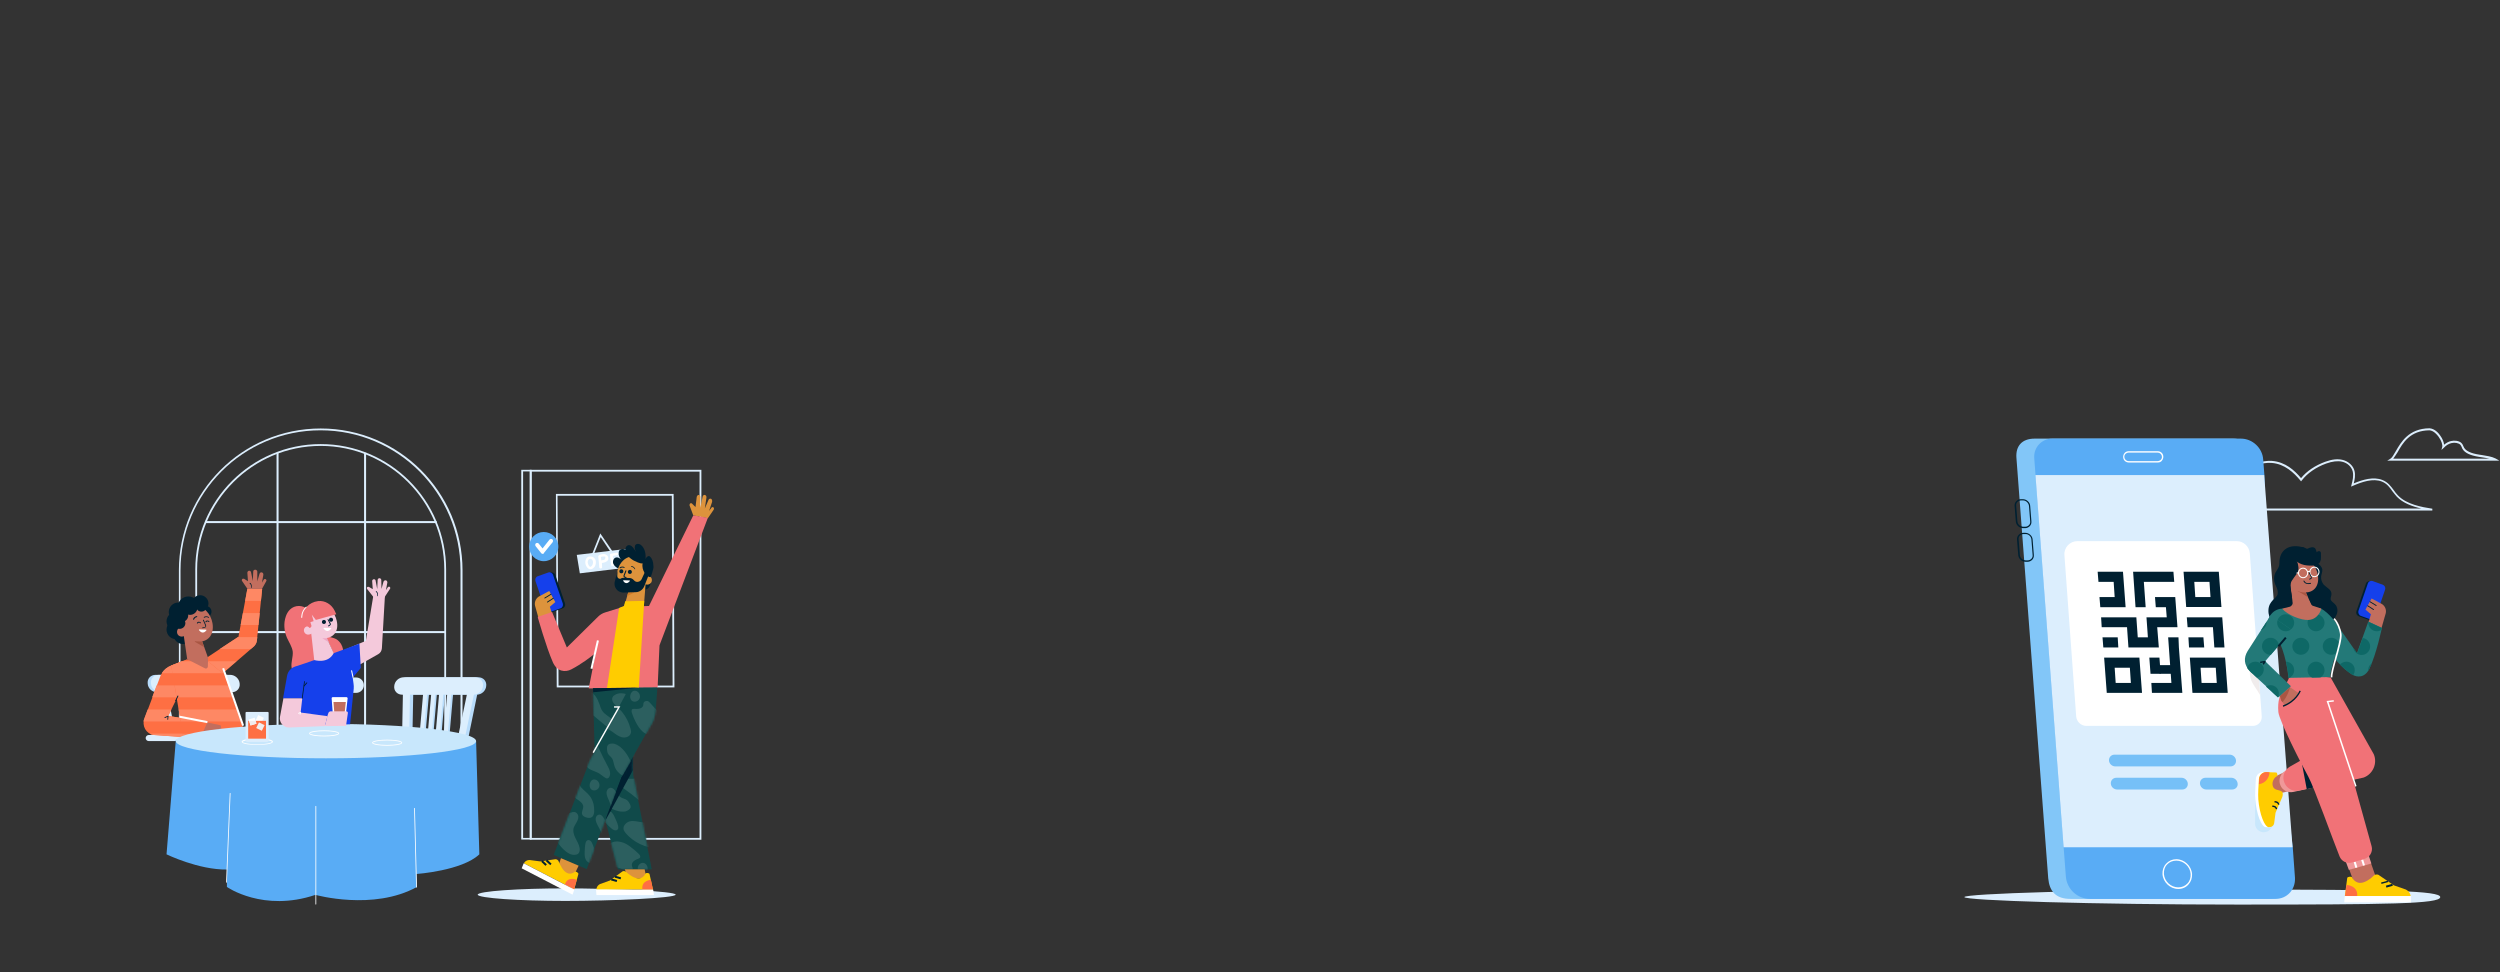<svg xmlns="http://www.w3.org/2000/svg" xmlns:xlink="http://www.w3.org/1999/xlink" width="1234" height="480" version="1.1" viewBox="0 0 1234 480"><rect x="0" y="0" width="1234" height="480" fill="#333333" stroke="none"/><title>Artboard</title><defs><polygon id="path-1" points=".7 .7 1.9 46.5 13 90.1 29.7 90.1 20.6 43.8 18.9 .5"/><polygon id="path-3" points=".7 .7 1.9 46.5 13 90.1 29.7 90.1 20.6 43.8 18.9 .5"/><path id="path-5" d="M51.5,0.3 L50.7,11.1 C50.2,14.8 49.7,17.1 47.9,19.6 L33.7,44.7 L16.6,90 L0.3,83 L17.9,37 L37.6,0.4 L51.5,0.3 Z"/></defs><g id="Artboard" fill="none" fill-rule="evenodd" stroke="none" stroke-width="1"><g id="1_veilig_op_pad" transform="translate(70, 211)"><g id="Group" fill-rule="nonzero" transform="translate(187, 20)"><path id="Shape" fill="#DCEEFD" d="M5.4,183.4 L0.3,183.4 L0.3,0.9 L5.4,0.9 L5.4,183.4 Z M1.2,182.6 L4.5,182.6 L4.5,1.7 L1.2,1.7 L1.2,182.6 Z"/><path id="Shape" fill="#DCEEFD" d="M89.2,183.5 L4.5,183.5 L4.5,0.9 L89.2,0.9 L89.2,183.5 Z M5.4,182.6 L88.3,182.6 L88.3,1.8 L5.4,1.8 L5.4,182.6 Z"/><path id="Shape" fill="#DCEEFD" d="M75.9,108.3 L17.8,108.3 L17.4,12.8 L75.5,12.8 L75.9,108.3 Z M18.7,107.4 L75,107.4 L74.6,13.7 L18.2,13.7 L18.7,107.4 Z"/><g transform="translate(27, 32)"><polygon id="Path" fill="#DCEEFD" points="28.5 16.8 2.2 20 .7 10.9 27 7.7"/><polygon id="Path" fill="#DCEEFD" points="9.2 10.4 8.4 10.1 12.3 .3 18.5 9.4 17.7 9.9 12.5 2.1"/><path id="Shape" fill="#FFF" d="M10,13.5 C9.8,12.9 9.3,12.3 8.6,11.9 C8,11.7 7.4,11.6 6.9,11.7 C5.6,11.8 5,13.2 4.9,14.2 C4.8,15.3 5.2,16.4 6,17.3 C6.5,17.8 7.2,18.2 8,17.9 C8.6,17.7 9.1,17.3 9.5,16.8 C10.1,15.9 10.3,14.5 10,13.5 Z M8.4,15.9 C8.3,16 8.2,16.2 8.1,16.3 C8,16.4 7.8,16.6 7.8,16.6 C7.6,16.7 7.5,16.8 7.3,16.8 C7.2,16.8 7.1,16.7 7,16.6 C6.5,16.1 6.2,15.4 6.1,14.8 C6.1,14.4 6.1,14.1 6.3,13.6 C6.3,13.5 6.5,13.3 6.6,13.2 C6.7,13.1 6.7,13.1 6.8,13 C6.9,13 6.9,13 7,12.9 C7.2,12.9 7.3,12.9 7.4,12.8 C7.5,12.8 7.6,12.8 7.8,12.9 C8.1,13 8.3,13.3 8.5,13.6 C8.9,14.4 8.7,15.2 8.4,15.9 Z"/><path id="Shape" fill="#FFF" d="M15.9,11.4 C15.5,10.9 14.9,10.6 14.3,10.5 C13.4,10.4 12.6,10.6 11.9,10.9 C11.7,11 11.5,11.1 11.5,11.3 C11.3,11.4 11.2,11.6 11.3,11.8 C11.5,13.5 11.7,15.3 11.8,17 C11.8,17.8 13.2,17.8 13.2,17 C13.2,16.3 13.1,15.6 13.1,14.9 C14.3,14.7 15.6,14.4 16.2,13.3 C16.3,12.7 16.3,11.9 15.9,11.4 Z M14.7,12.7 C14.7,12.7 14.7,12.7 14.7,12.7 C14.7,12.7 14.7,12.7 14.7,12.7 C14.7,12.8 14.6,12.8 14.6,12.9 C14.6,12.9 14.6,12.9 14.6,13 C14.6,13 14.5,13.1 14.5,13.1 C14.5,13.1 14.4,13.2 14.4,13.2 C14.4,13.2 14.4,13.2 14.4,13.2 C14.4,13.2 14.4,13.2 14.4,13.2 C14.3,13.3 14.2,13.3 14.1,13.4 C14.1,13.4 14,13.4 14,13.4 C14,13.4 14,13.4 13.9,13.4 C13.9,13.4 13.9,13.4 13.9,13.4 C13.9,13.4 13.8,13.4 13.8,13.4 C13.7,13.4 13.5,13.5 13.3,13.5 C13.1,13.5 13,13.6 12.8,13.6 C12.7,13 12.7,12.5 12.6,11.9 C12.7,11.9 12.9,11.8 13,11.8 C13.1,11.8 13.3,11.7 13.4,11.7 C13.4,11.7 13.5,11.7 13.5,11.7 C13.6,11.7 13.6,11.7 13.7,11.7 C13.8,11.7 13.8,11.7 13.9,11.7 C13.9,11.7 14,11.7 14,11.7 C14,11.7 14.1,11.7 14.1,11.7 C14.2,11.7 14.2,11.7 14.3,11.7 C14.3,11.7 14.4,11.7 14.4,11.7 C14.4,11.7 14.4,11.7 14.4,11.7 C14.4,11.7 14.5,11.7 14.5,11.7 C14.5,11.7 14.6,11.7 14.6,11.8 C14.6,11.8 14.6,11.8 14.7,11.8 C14.7,11.8 14.7,11.8 14.8,11.8 C14.8,11.8 14.8,11.8 14.8,11.8 C14.8,11.8 14.8,11.9 14.8,11.9 C14.8,11.9 14.8,11.9 14.8,11.9 C14.8,11.9 14.8,11.9 14.8,11.9 C14.8,12 14.8,12 14.8,12.1 C14.8,12.1 14.8,12.1 14.8,12.2 C14.8,12.2 14.8,12.3 14.8,12.3 C14.8,12.3 14.8,12.3 14.8,12.4 C14.8,12.6 14.8,12.7 14.7,12.7 Z"/><path id="Path" fill="#FFF" d="M22.4,15.1 C22.3,14.8 21.9,14.6 21.5,14.7 C20.9,14.9 20.4,15 19.8,15.1 C19.5,15.2 19.2,15.2 19,15.2 C19,15.2 18.9,15.2 18.9,15.2 C18.8,14.8 18.8,14.5 18.8,14.1 C19.3,14 19.9,13.8 20.4,13.7 C20.6,13.7 20.7,13.6 20.8,13.4 C20.9,13.3 20.9,13.1 20.9,12.9 C20.8,12.6 20.4,12.4 20,12.5 C19.5,12.6 19.1,12.7 18.6,12.8 C18.6,12.3 18.5,11.9 18.5,11.4 L20.7,11 C21.1,10.9 21.3,10.5 21.2,10.2 C21.1,9.9 20.7,9.7 20.3,9.8 C19.4,10 18.5,10.1 17.6,10.3 C17.6,10.3 17.6,10.3 17.5,10.3 C17.5,10.3 17.5,10.3 17.5,10.3 C17.2,10.4 17,10.7 17.1,11 C17.1,11 17.1,11 17.1,11 C17.2,12.5 17.4,14 17.6,15.5 C17.6,15.6 17.6,15.6 17.6,15.7 C17.6,16 17.9,16.4 18.3,16.3 C19.5,16.2 20.8,16 21.9,15.6 C22.3,15.8 22.5,15.5 22.4,15.1 Z"/></g></g><g id="Group" fill="#DCEEFD" fill-rule="nonzero" transform="translate(18, 0)"><path id="Shape" d="M140.3,154.2 L0.3,154.2 L0.3,70.5 C0.3,31.9 31.7,0.5 70.3,0.5 C108.9,0.5 140.3,31.9 140.3,70.5 L140.3,154.2 Z M1.1,153.3 L139.3,153.3 L139.3,70.5 C139.3,32.4 108.3,1.4 70.2,1.4 C32.1,1.4 1.1,32.4 1.1,70.5 L1.1,153.3 Z"/><path id="Shape" d="M132.1,154.2 L8.4,154.2 L8.4,70.1 C8.4,36 36.2,8.2 70.3,8.2 C104.4,8.2 132.2,36 132.2,70.1 L132.2,154.2 L132.1,154.2 Z M9.3,153.3 L131.3,153.3 L131.3,70.1 C131.3,36.5 103.9,9.1 70.3,9.1 C36.7,9.1 9.3,36.5 9.3,70.1 L9.3,153.3 Z"/><rect id="Rectangle" width="1" height="141.2" x="48.5" y="12.5"/><rect id="Rectangle" width="1" height="141.2" x="91.7" y="12.5"/><rect id="Rectangle" width="114" height="1" x="13.5" y="46.2"/><rect id="Rectangle" width="118.2" height="1" x="13.5" y="100.5"/></g><g id="Group" fill-rule="nonzero" transform="translate(124, 123)"><g id="Path" fill="#B8DCFB" transform="translate(2, 0)"><path d="M39.3,8.9 L4.1,8.9 C1.7,8.9 -0.1,7 0.2,4.6 L0.2,4.6 C0.4,2.2 2.5,0.3 4.9,0.3 L40.1,0.3 C42.5,0.3 44.3,2.2 44,4.6 L44,4.6 C43.8,7 41.7,8.9 39.3,8.9 Z"/><polygon points="7.6 27.7 4.2 27.9 4.5 7.2 8 6.9"/><polygon points="35 31 31.6 30.6 36.5 6.7 39.9 7.1"/><polygon points="13.8 30.8 11.7 30.8 13.8 6.8 15.9 6.8"/><polygon points="17.7 30.8 15.7 30.8 17.8 6.8 19.8 6.8"/><polygon points="21.7 30.8 19.7 30.8 21.8 6.8 23.8 6.8"/><polygon points="25.7 30.8 23.7 30.8 25.8 6.8 27.8 6.8"/></g><g id="Path" fill="#DCEEFD"><path d="M39.7,8.9 L4.5,8.9 C2.1,8.9 0.3,7 0.6,4.6 L0.6,4.6 C0.8,2.2 2.9,0.3 5.3,0.3 L40.5,0.3 C42.9,0.3 44.7,2.2 44.4,4.6 L44.4,4.6 C44.2,7 42.1,8.9 39.7,8.9 Z"/><polygon points="8 27.7 4.5 27.9 4.9 7.2 8.4 6.9"/><polygon points="35.3 31 31.9 30.6 36.9 6.7 40.3 7.1"/><polygon points="14.9 30.8 12.9 30.8 15 6.8 17 6.8"/><polygon points="18.9 30.8 16.9 30.8 19 6.8 21 6.8"/><polygon points="22.9 30.8 20.8 30.8 22.9 6.8 25 6.8"/><polygon points="26.8 30.8 24.8 30.8 26.9 6.8 28.9 6.8"/></g></g><g id="Group" fill-rule="nonzero" transform="translate(0, 70)"><circle id="Oval" cx="16.9" cy="25.7" r="4.7" fill="#002031"/><circle id="Oval" cx="16.9" cy="29.8" r="4.7" fill="#002031"/><circle id="Oval" cx="20.3" cy="32.2" r="4.7" fill="#002031"/><circle id="Oval" cx="28.8" cy="16.9" r="4.1" fill="#002031"/><circle id="Oval" cx="31.6" cy="20.9" r="2.8" fill="#002031"/><circle id="Oval" cx="18" cy="21.1" r="4.7" fill="#002031"/><circle id="Oval" cx="23" cy="18.7" r="5.3" fill="#002031"/><path id="Path" fill="#002031" d="M17.8,31 C17.8,31 18.4,35 21.2,34.8 L21,31 L17.8,31 Z"/><g id="Path"><g fill="#B8DCFB" transform="translate(2, 52)"><path d="M5.5,8.7 L40.7,8.7 C43.1,8.7 44.9,6.8 44.6,4.4 L44.6,4.4 C44.4,2 42.3,0.1 39.9,0.1 L4.8,0.1 C2.4,0.1 0.6,2 0.9,4.4 L0.9,4.4 C1,6.8 3.1,8.7 5.5,8.7 Z"/><polygon points="37.2 27.5 40.7 27.7 40.3 7 36.9 6.7"/><polygon points="10.2 32.4 13.6 32 8.4 6.5 5 6.9"/><polygon points="31.1 30.6 33.1 30.6 31 6.6 29 6.6"/><polygon points="27.1 30.6 29.2 30.6 27.1 6.6 25 6.6"/><polygon points="23.1 30.6 25.2 30.6 23.1 6.6 21 6.6"/><polygon points="19.2 30.6 21.2 30.6 19.1 6.6 17.1 6.6"/></g><g fill="#DCEEFD" transform="translate(2, 52) translate(2, 0)"><path d="M5.2,8.7 L40.4,8.7 C42.8,8.7 44.6,6.8 44.3,4.4 L44.3,4.4 C44.1,2 42,0.1 39.6,0.1 L4.4,0.1 C2,0.1 0.2,2 0.5,4.4 L0.5,4.4 C0.7,6.8 2.8,8.7 5.2,8.7 Z"/><polygon points="36.9 27.5 40.3 27.7 40 7 36.5 6.7"/><polygon points="9.5 30.8 12.9 30.4 8 6.5 4.6 6.9"/><polygon points="30 30.6 32 30.6 29.9 6.6 27.9 6.6"/><polygon points="26 30.6 28 30.6 25.9 6.6 23.9 6.6"/><polygon points="22 30.6 24 30.6 21.9 6.6 19.9 6.6"/><polygon points="18 30.6 20.1 30.6 18 6.6 15.9 6.6"/></g></g><path id="Path" fill="#DCEEFD" d="M21.3,84.8 L3.4,84.8 C2.6,84.8 1.9,84.1 1.9,83.3 L1.9,83.3 C1.9,82.5 2.6,81.8 3.4,81.8 L21.2,81.8 C22,81.8 22.7,82.5 22.7,83.3 L22.7,83.3 C22.8,84.1 22.1,84.8 21.3,84.8 Z"/><path id="Path" fill="#FE6F43" d="M22.2,44.6 L14.6,47.5 C12.1,48.5 10.1,50.4 9.1,52.9 L1.3,73.7 C-0.1,77.3 2.1,81.2 5.9,81.8 L25.5,83.2 L27.4,74.6 L13,72.4 L23.3,51.5 L22.2,44.6 Z"/><path id="Shape" fill="#FE8864" d="M5.8,81.8 L25.4,83.2 L25.9,81.1 L3.8,81.1 C4.4,81.5 5.1,81.7 5.8,81.8 Z M22.3,45.4 L20,45.4 L14.5,47.5 C12.5,48.2 10.9,49.6 9.8,51.3 L23.3,51.3 L22.3,45.4 Z M13,72.4 L14.6,69.2 L2.9,69.2 L1.2,73.7 C1,74.2 0.9,74.6 0.8,75.1 L27.2,75.1 L27.3,74.6 L13,72.4 Z M20.5,57.3 L7.3,57.3 L5.1,63.2 L17.5,63.2 L20.5,57.3 Z"/><polygon id="Path" fill="#FE6F43" points="22.2 44.5 30.4 44.1 38.9 46 50.2 78.6 20.3 81.8 14.5 47.5"/><path id="Shape" fill="#FE8864" d="M47,69.2 L18.2,69.2 L19.2,75.1 L49,75.1 L47,69.2 Z M38.9,46 L36.4,45.4 L19.8,45.4 L14.5,47.5 L15.1,51.3 L40.6,51.3 L38.9,46 Z M20.3,81.8 L26.1,81.2 L20.2,81.2 L20.3,81.8 Z M42.8,57.3 L16.2,57.3 L17.2,63.2 L44.9,63.2 L42.8,57.3 Z"/><polygon id="Path" fill="#C26E5E" points="32.3 75.6 29.7 81.6 34.6 82.2 36.4 85.1 40.2 83.5 38.9 77"/><path id="Path" fill="#FE6F43" d="M31.2,44.2 L47.7,33.3 L52.1,9.7 L59.4,9.7 L56.8,35.2 C56.6,36.3 56.1,37.2 55.4,38 L39.9,51.4 L31.2,44.2 Z"/><path id="Shape" fill="#FE8864" d="M52.1,9.6 L51,15.6 L58.8,15.6 L59.4,9.7 L52.1,9.7 L52.1,9.6 Z M38.4,39.4 L53.7,39.4 L55.4,38 C56.2,37.2 56.7,36.3 56.8,35.2 L57,33.5 L47.4,33.5 L38.4,39.4 Z M48.8,27.5 L57.6,27.5 L58.2,21.6 L49.9,21.6 L48.8,27.5 Z M39.8,51.3 L39.8,51.3 L46.7,45.4 L32.7,45.4 L39.8,51.3 Z"/><path id="Path" fill="#C26E5E" d="M20.1,28.6 L22.4,44.4 L31.2,48.9 C31.8,49.2 32.5,48.8 32.6,48.1 L32.7,43.7 L28.6,32.2 L20.1,28.6 Z"/><path id="Path" fill="#C26E5E" d="M17.8,26.7 C17.9,31.4 22.5,35.3 27.2,35.7 C32.6,36.2 35.8,32.4 34.9,26.7 C34.1,22.1 30.9,18.2 26.2,18.2 C21.5,18.2 17.7,22 17.8,26.7 Z"/><path id="Path" fill="#002031" d="M30,29.1 C29.9,29.1 29.8,29 29.8,28.9 C29.8,28.8 29.9,28.7 30,28.7 C30.6,28.7 31.3,28.5 31.4,28.3 C31.5,28.1 31,26.9 30.7,26.3 C30.5,25.8 30.3,25.5 30.2,25.2 C30.2,25.1 30.2,25 30.3,24.9 C30.4,24.9 30.5,24.9 30.6,25 C30.7,25.2 30.8,25.6 31,26 C31.6,27.2 31.9,28 31.7,28.3 C31.6,28.9 30.4,29 30,29.1 C30,29.1 30,29.1 30,29.1 Z"/><path id="Path" fill="#002031" d="M12.8,74.3 C12.7,74.3 12.6,74.2 12.6,74.1 C12.6,73.8 12.7,73.2 12.7,72.8 L11.5,73.4 C11.4,73.5 11.3,73.4 11.2,73.3 C11.1,73.2 11.2,73.1 11.3,73 L12.9,72.3 C13,72.3 13.1,72.3 13.1,72.3 C13.2,72.3 13.2,72.4 13.2,72.5 C13.2,72.5 13,73.7 13,74.1 C13.1,74.2 13,74.3 12.8,74.3 Z"/><path id="Path" fill="#002031" d="M16.7,65.1 C16.7,65.1 16.7,65.1 16.7,65.1 C16.5,65 16.4,64.9 16.5,64.8 L17.7,62.3 L18.1,62.5 L16.9,65 C16.9,65.1 16.8,65.1 16.7,65.1 Z"/><rect id="Rectangle" width="1" height="13.9" x="25.303" y="67.469" fill="#FFF" transform="translate(25.503, 74.418) rotate(-79) translate(-25.503, -74.418)"/><path id="Path" fill="#C26E5E" d="M20.7,30.8 C21.1,32 21.7,32.7 20.5,33.1 C19.3,33.5 17.9,32.9 17.5,31.7 C17.1,30.5 17.7,29.1 18.9,28.7 C20.1,28.3 20.2,29.6 20.7,30.8 Z"/><path id="Path" fill="#002031" d="M25.5,24.9 C25.5,24.9 25.5,24.9 25.5,24.9 C25.3,24.9 25.3,24.7 25.3,24.6 C25.5,23.8 26.3,23.2 27.1,23.1 C27.2,23.1 27.3,23.2 27.4,23.3 C27.4,23.4 27.3,23.5 27.2,23.6 C26.5,23.7 26,24.2 25.8,24.8 C25.7,24.9 25.6,24.9 25.5,24.9 Z"/><path id="Path" fill="#002031" d="M32.9,23.9 C32.9,23.9 32.8,23.9 32.8,23.9 C32.3,23.5 31.5,23.5 30.9,23.9 C30.8,24 30.7,23.9 30.6,23.8 C30.5,23.7 30.6,23.6 30.7,23.5 C31.4,23.1 32.4,23.1 33.1,23.6 C33.2,23.7 33.2,23.8 33.2,23.9 C33.1,23.9 33,23.9 32.9,23.9 Z"/><path id="Path" fill="#FFF" d="M28.4,29.7 L31.7,29.8 C31.9,29.8 32,30 31.9,30.1 C31.4,30.8 29.9,32.3 28.2,30 C28.1,29.9 28.2,29.7 28.4,29.7 Z"/><path id="Path" fill="#002031" d="M27.4,26.8 C27.4,26.8 27.4,26.8 27.4,26.8 C27.2,26.7 27.1,26.6 27.2,26.5 C27.4,26.1 27.7,25.9 28.1,25.9 C28.5,25.9 28.9,26 29.1,26.3 C29.2,26.4 29.2,26.5 29.1,26.6 C29,26.7 28.9,26.7 28.8,26.6 C28.7,26.4 28.4,26.3 28.2,26.3 C28,26.3 27.7,26.5 27.6,26.7 C27.6,26.7 27.5,26.8 27.4,26.8 Z"/><path id="Path" fill="#002031" d="M31.6,26.2 C31.6,26.2 31.6,26.2 31.6,26.2 C31.4,26.1 31.3,26 31.4,25.9 C31.6,25.5 31.9,25.3 32.3,25.3 C32.7,25.3 33.1,25.4 33.3,25.7 C33.4,25.8 33.4,25.9 33.3,26 C33.2,26.1 33.1,26.1 33,26 C32.9,25.8 32.6,25.7 32.4,25.7 C32.2,25.7 31.9,25.9 31.8,26.1 C31.8,26.2 31.7,26.2 31.6,26.2 Z"/><rect id="Rectangle" width="1" height="29.999" x="44.587" y="48.114" fill="#FFF" transform="translate(44.787, 63.114) rotate(-19.172) translate(-44.787, -63.114)"/><path id="Path" fill="#C26E5E" d="M52.1,9.6 L49.5,5.8 C49.3,5.5 49.3,5.1 49.6,4.8 L49.6,4.8 C49.8,4.6 50.2,4.6 50.5,4.7 L52.4,5.9 L52.1,1.7 C52.1,1.2 52.5,0.7 53,0.7 L53,0.7 C53.4,0.7 53.8,1 53.9,1.4 L54.8,5.8 L55,1.1 C55,0.6 55.4,0.2 56,0.2 L56,0.2 C56.5,0.2 56.9,0.6 57,1.1 L57,6 L58.1,2.2 C58.3,1.5 59.1,1.3 59.6,1.7 L59.6,1.7 C59.9,1.9 60,2.3 60,2.7 L59.3,6.6 L60.2,5.1 C60.5,4.6 61.3,4.7 61.5,5.3 L61.5,5.3 C61.6,5.5 61.5,5.7 61.4,5.9 L59.3,9.7 L52.1,9.7 L52.1,9.6 Z"/><path id="Path" fill="#002031" d="M54.1,9.2 C54.1,9.2 54.1,9.2 54.1,9.2 C54,9.2 53.9,9.1 53.9,9 C54.1,7.6 53.4,7.1 53.3,7.1 C53.2,7 53.2,6.9 53.2,6.8 C53.3,6.7 53.4,6.7 53.5,6.7 C53.5,6.7 54.5,7.3 54.2,9 C54.3,9.1 54.2,9.2 54.1,9.2 Z"/><circle id="Oval" cx="18.7" cy="26.6" r="2.8" fill="#002031"/><circle id="Oval" cx="19.7" cy="22.8" r="3.2" fill="#002031"/><circle id="Oval" cx="23.8" cy="18.8" r="3.7" fill="#002031"/><circle id="Oval" cx="29.4" cy="18.4" r="2.5" fill="#002031"/></g><path id="Path" fill="#59ACF5" fill-rule="nonzero" d="M16.8,154.2 L12.2,210.7 C12.2,210.7 28,218.4 42,218.2 L42,226.8 C42,226.8 59.9,239.4 85.7,230.7 C85.7,230.7 114.2,238.7 135.8,226.8 L135.6,220.4 C135.6,220.4 158.1,218.8 166.6,210.7 L165,154.7 L16.8,154.2 Z"/><ellipse id="Oval" cx="90.9" cy="154.8" fill="#C8E7FC" fill-rule="nonzero" rx="74.1" ry="8.5"/><path id="Shape" fill="#FFF" fill-rule="nonzero" d="M90,152.5 C87.4,152.5 82.6,152.2 82.6,151 C82.6,149.8 87.5,149.5 90,149.5 C92.5,149.5 97.4,149.8 97.4,151 C97.4,152.2 92.6,152.5 90,152.5 Z M90,149.9 C85.5,149.9 83,150.6 83,151 C83,151.4 85.5,152.1 90,152.1 C94.5,152.1 97,151.4 97,151 C97,150.6 94.5,149.9 90,149.9 Z"/><path id="Shape" fill="#FFF" fill-rule="nonzero" d="M121.1,157.1 C118.5,157.1 113.7,156.8 113.7,155.6 C113.7,154.4 118.6,154.1 121.1,154.1 C123.6,154.1 128.5,154.4 128.5,155.6 C128.5,156.8 123.6,157.1 121.1,157.1 Z M121.1,154.5 C116.6,154.5 114.1,155.2 114.1,155.6 C114.1,156 116.6,156.7 121.1,156.7 C125.6,156.7 128.1,156 128.1,155.6 C128.1,155.2 125.6,154.5 121.1,154.5 Z"/><path id="Shape" fill="#FFF" fill-rule="nonzero" d="M57,156.7 C54.3,156.7 49.3,156.4 49.3,155.1 C49.3,153.8 54.3,153.5 57,153.5 C59.7,153.5 64.7,153.8 64.7,155.1 C64.7,156.4 59.6,156.7 57,156.7 Z M57,154 C52.3,154 49.8,154.8 49.8,155.2 C49.8,155.6 52.4,156.4 57,156.4 C61.6,156.4 64.2,155.6 64.2,155.2 C64.2,154.7 61.7,154 57,154 Z"/><g id="Group" fill-rule="nonzero" transform="translate(51, 140)"><path id="Path" fill="#DCEEFD" d="M10.9,15.2 L1.1,15.2 C0.6,15.2 0.2,14.8 0.2,14.3 L0.2,0.8 C0.2,0.6 0.4,0.4 0.6,0.4 L11.2,0.4 C11.4,0.4 11.6,0.6 11.6,0.8 L11.6,14.3 C11.7,14.8 11.3,15.2 10.9,15.2 Z"/><rect id="Rectangle" width="3.1" height="3.1" x="5.624" y="2.496" fill="#FFF" transform="translate(7.174, 4.046) rotate(26.071) translate(-7.174, -4.046)"/><rect id="Rectangle" width="8.8" height="8.8" x="1.5" y="4.8" fill="#FE6F43"/><rect id="Rectangle" width="3.1" height="3.1" x="2.095" y="3.616" fill="#FFF" transform="translate(3.645, 5.166) rotate(-17.002) translate(-3.645, -5.166)"/><rect id="Rectangle" width="3.1" height="3.1" x="5.983" y="6.1" fill="#F0ECEC" transform="translate(7.533, 7.65) rotate(26.071) translate(-7.533, -7.65)"/><polygon id="Path" fill="#F0ECEC" points="5.6 6.2 2.7 7.1 2 4.8 5.2 4.8"/></g><g id="Group" fill-rule="nonzero" transform="translate(68, 74)"><path id="Path" fill="#DCEEFD" d="M37.8,57 L12.2,57 C10.1,57 8.4,55.3 8.4,53.2 L8.4,53.2 C8.4,51.1 10.1,49.4 12.2,49.4 L37.8,49.4 C39.9,49.4 41.6,51.1 41.6,53.2 L41.6,53.2 C41.6,55.3 39.9,57 37.8,57 Z"/><path id="Path" fill="#F17277" d="M22.4,28 C23.7,29.6 26.2,29.5 28,30.5 C29,31.1 29.8,32 30.4,33 C31.2,34.4 31.6,36.1 31.3,37.7 C31,39.3 29.8,40.7 28.2,41.2 L22.4,28 Z"/><path id="Path" fill="#F17277" d="M9.6,14.1 C7.9,14.1 6.3,14.7 5.1,15.9 C4.2,16.8 3.5,18 3.1,19.2 C1.9,22.6 2.2,26.4 3.6,29.7 C4.6,32 6.2,34.2 6.5,36.7 C6.7,39.3 5.6,41.8 5.9,44.3 C6.3,47.5 8.8,49.9 11.2,52 C11.3,51.2 12,50.6 12.7,50.1 C14.8,48.7 17.2,47.6 19.7,46.8 C20.8,46.5 22,46.2 22.7,45.3 C23.2,44.7 23.4,44 23.6,43.3 C24.1,41.3 24.6,39.2 24.4,37.2 C24.1,33.7 22.3,30.6 20.9,27.4 C18.6,22.8 16.1,14.3 9.6,14.1 Z"/><path id="Path" fill="#F17277" d="M27.6,22 C27.9,27.3 23.3,30.8 18.4,31.1 C13.5,31.4 10,28.4 9.7,23.1 C9.4,17.8 13.1,13.3 18.1,13 C23.1,12.7 27.3,16.7 27.6,22 Z"/><path id="Path" fill="#F4C9DB" d="M29.3,37 L42.6,31.3 L46.3,8.9 L52,9.1 L50.5,35 C50.4,36.2 49.8,37.3 48.7,37.9 L32.4,47.1 L29.3,37 Z"/><path id="Path" fill="#1540EB" d="M36.1,49.5 L40.1,44.7 L39.4,32.7 C39.4,32.7 29.9,36.2 27.3,37.2 L12.9,42.3 L12.9,42.3 L7.7,44 C5.6,44.7 4.1,46.4 3.7,48.6 L1.7,59.8 L10.8,59.8 L9.2,72.9 L34.8,72.5 L36.6,55 C36.7,54.1 36.6,53.3 36.5,52.4 L36.1,49.5 Z"/><path id="Path" fill="#F4C9DB" d="M1.9,59.7 L0.2,68.8 C-0.3,71.6 1.9,74.2 4.8,74.1 L22.4,73.4 L23.6,68.5 L10.4,66.7 L11.2,59.7 L1.9,59.7 Z"/><path id="Path" fill="#F4C9DB" d="M12.7,22.3 C13,26.6 17.4,29.9 21.7,30 C26.6,30.2 29.4,26.5 28.2,21.4 C27.3,17.2 24.1,13.8 19.8,14.1 C15.6,14.4 12.4,18 12.7,22.3 Z"/><path id="Path" fill="#F4C9DB" d="M15.6,27.5 L17.1,40.8 C17.1,40.8 23.9,42.9 26.7,37.4 L23,29.3 L15.6,27.5 Z"/><polygon id="Path" fill="#EDA7C5" points="24.4 32.1 23.4 30 21.1 30.1"/><path id="Path" fill="#F4C9DB" d="M15.1,26 C15.6,27.1 16.6,27.6 15,28.1 C13.9,28.5 12.7,28.1 12.2,27 C11.7,25.9 12.2,24.7 13.3,24.2 C14.4,23.7 14.6,24.9 15.1,26 Z"/><path id="Path" fill="#F17277" d="M12.9,24.4 C12.9,24.4 13.8,23.7 14.8,25 L15.2,24.8 C15.6,24.6 15.8,24.1 15.7,23.7 L13.6,17.1 L11.9,19.8 C11.9,19.8 12.1,24.1 12.9,24.4 Z"/><path id="Path" fill="#F17277" d="M13.6,14.3 C14.9,13 16.7,12 19,11.7 C22.4,11.3 25.6,13.3 27.1,16.3 L28,18.2 L17.9,21 L15.9,18.4 L16.8,21.6 L11.3,23.3 L11.3,23.3 C10.4,20 11.3,16.6 13.6,14.3 Z"/><path id="Path" fill="#FFF" d="M10.9,20 C10.8,20 10.7,19.9 10.7,19.8 C10.7,19.7 10.5,16.8 13,14.5 C13.1,14.4 13.2,14.4 13.3,14.5 C13.4,14.6 13.4,14.7 13.3,14.8 C11,17 11.2,19.7 11.2,19.8 C11.1,19.9 11.1,20 10.9,20 C10.9,20 10.9,20 10.9,20 Z"/><path id="Path" fill="#002031" d="M11.2,59.9 C11.2,59.9 11.2,59.9 11.2,59.9 C11,59.9 11,59.8 11,59.6 L12.1,51.4 C12.1,51.3 12.2,51.2 12.3,51.2 C12.4,51.2 12.5,51.3 12.5,51.4 L11.4,59.6 C11.4,59.8 11.3,59.9 11.2,59.9 Z"/><path id="Path" fill="#002031" d="M12.1,53.8 C12.1,53.8 12,53.8 12,53.7 C11.9,53.6 11.9,53.5 12,53.4 L13.3,51.9 C13.4,51.8 13.5,51.8 13.6,51.9 C13.7,52 13.7,52.1 13.6,52.2 L12.3,53.7 C12.2,53.8 12.1,53.8 12.1,53.8 Z"/><path id="Path" fill="#FFF" d="M10.1,67.8 C10.1,67.8 10.1,67.8 10.1,67.8 C9.9,67.8 9.9,67.6 9.9,67.5 L10.1,67 L9.5,67.3 C9.4,67.4 9.3,67.3 9.2,67.2 C9.1,67.1 9.2,67 9.3,66.9 L10.3,66.4 C10.4,66.4 10.5,66.4 10.5,66.4 C10.6,66.5 10.6,66.5 10.6,66.6 L10.3,67.6 C10.3,67.8 10.2,67.8 10.1,67.8 Z"/><path id="Path" fill="#FFF" d="M32.1,73 L26.7,73 L25.7,59.7 C25.7,59.4 25.9,59.1 26.3,59.1 L33,59.1 C33.3,59.1 33.6,59.4 33.6,59.7 L32.1,73 Z"/><polygon id="Path" fill="#C26E5E" points="26.6 61.5 32.7 61.5 31.7 70.6 27.3 70.6"/><path id="Path" fill="#F4C9DB" d="M23.6,68.4 L24.1,66.9 C24.3,66.4 24.8,66.1 25.3,66.1 L32.9,66.1 C33.4,66.1 33.8,66.5 33.7,67 L32.8,73.3 L22.4,73.4 L23.6,68.4 Z"/><path id="Path" fill="#F4C9DB" d="M46.4,9.8 L43.2,5.7 C43,5.4 43,5 43.3,4.8 L43.3,4.8 C43.5,4.6 43.9,4.6 44.1,4.7 L46,5.8 L45.7,1.8 C45.7,1.3 46.1,0.9 46.6,0.9 L46.6,0.9 C47,0.9 47.4,1.2 47.4,1.6 L48.2,5.8 L48.4,1.3 C48.4,0.8 48.8,0.4 49.3,0.4 L49.3,0.4 C49.8,0.4 50.2,0.8 50.2,1.3 L50.3,5.7 L51.3,2.1 C51.5,1.5 52.3,1.2 52.8,1.6 L52.8,1.6 C53.1,1.8 53.2,2.2 53.2,2.5 L52.5,6.3 L53.4,4.9 C53.7,4.4 54.5,4.5 54.6,5 L54.6,5 C54.7,5.2 54.6,5.4 54.6,5.5 L51.4,10.4 L46.4,9.8 Z"/><path id="Path" fill="#FFF" d="M36.2,49.6 C36.1,49.6 36,49.5 36,49.4 L35.3,46.1 C35.3,46 35.4,45.9 35.5,45.8 C35.6,45.8 35.7,45.9 35.8,46 L36.5,49.3 C36.4,49.5 36.4,49.6 36.2,49.6 C36.2,49.6 36.2,49.6 36.2,49.6 Z"/><path id="Path" fill="#002031" d="M48.4,9.3 C48.3,9.3 48.3,9.3 48.4,9.3 C48.3,9.3 48.2,9.2 48.2,9.1 C48.4,7.7 47.7,7.2 47.6,7.2 C47.5,7.1 47.5,7 47.5,6.9 C47.6,6.8 47.7,6.8 47.8,6.8 C47.8,6.8 48.8,7.4 48.5,9.1 C48.6,9.2 48.5,9.3 48.4,9.3 Z"/><path id="Path" fill="#002031" d="M24.1,24.2 C24,24.2 23.9,24.1 23.9,24 C23.9,23.9 23.9,23.8 24.1,23.7 C24.2,23.7 24.7,23.5 24.8,23.2 C24.9,23 24.4,22.3 24.2,21.8 C24,21.4 23.8,21.1 23.7,20.9 C23.7,20.8 23.7,20.7 23.8,20.6 C23.9,20.6 24,20.6 24.1,20.7 C24.2,20.9 24.4,21.2 24.6,21.6 C25.1,22.4 25.4,23 25.3,23.3 C24.9,24 24.2,24.2 24.1,24.2 C24.1,24.2 24.1,24.2 24.1,24.2 Z"/><circle id="Oval" cx="21.9" cy="22" r="1" fill="#002031"/><circle id="Oval" cx="25.4" cy="20.9" r="1" fill="#002031"/><path id="Path" fill="#FFF" d="M21.9,24.9 L25.3,25 C25.5,25 25.6,25.2 25.5,25.3 C24.9,26 23.4,27.6 21.7,25.2 C21.6,25.1 21.7,24.9 21.9,24.9 Z"/></g><g id="Group" transform="translate(165, 33)"><path id="Path" fill="#DCEEFD" fill-rule="nonzero" d="M98.5,197.6 C98.5,199.3 66.7,200.7 44,200.7 C21.3,200.7 0.8,199.3 0.8,197.6 C0.8,195.9 21.3,194.5 44,194.5 C66.7,194.5 98.5,195.9 98.5,197.6 Z"/><g id="Path" fill-rule="nonzero"><path fill="#002031" d="M2.6,2.5 L7.6,0.7 L7.5,0.5 L8.4,0.6 C8.4,0.6 8.4,0.6 8.5,0.6 L8.6,0.6 L8.6,0.6 C9.3,0.7 9.9,1.1 10.1,1.8 L14.9,15.9 C15.2,16.9 14.7,18 13.7,18.3 L8.6,20.1 C7.6,20.5 6.5,19.9 6.2,18.9 L1.4,5 C1,4 1.6,2.9 2.6,2.5 Z" transform="translate(29, 38)"/><path fill="#1540EB" d="M12.6,18.3 L7.5,20.1 C6.5,20.5 5.4,19.9 5.1,18.9 L0.3,4.8 C-2.84217094e-14,3.8 0.5,2.7 1.5,2.4 L6.6,0.6 C7.6,0.2 8.7,0.8 9,1.8 L13.8,15.9 C14.1,16.9 13.6,18 12.6,18.3 Z" transform="translate(29, 38)"/></g><path id="Path" fill="#DD933C" fill-rule="nonzero" d="M36.1,47.7 L30.9,50.5 C29.4,51.5 28.7,53.3 29.1,55 L31.3,62.8 L37.9,60.2 L36.4,55.5 L39.1,53.2 L36.1,47.7 Z"/><path id="Path" fill="#002031" fill-rule="nonzero" d="M33.9,51.4 C33.8,51.4 33.8,51.4 33.7,51.3 C33.6,51.2 33.7,51.1 33.8,51 L36.9,49.1 C37,49 37.1,49.1 37.2,49.2 C37.3,49.3 37.2,49.4 37.1,49.5 L34,51.4 C34,51.4 34,51.4 33.9,51.4 Z"/><path id="Path" fill="#002031" fill-rule="nonzero" d="M35.2,53.4 C35.1,53.4 35.1,53.4 35,53.3 C34.9,53.2 35,53.1 35.1,53 L38,51.1 C38.1,51 38.2,51.1 38.3,51.2 C38.4,51.3 38.3,51.4 38.2,51.5 L35.3,53.4 C35.3,53.4 35.2,53.4 35.2,53.4 Z"/><path id="Path" fill="#002031" fill-rule="nonzero" d="M77.9,30.3 C77.3,29.7 74.4,27.6 73.7,27.3 C72.8,26.9 71.7,26.8 71,27.4 C70.6,27.7 70.4,28.3 70.4,28.8 C70.2,30.1 70.8,31.5 71.8,32.3 C71,31.6 70,30.9 69,31.2 C67.8,31.5 67.3,33.1 67.7,34.2 C68.1,35.3 69.2,36.1 70.3,36.7 L77.9,30.3 Z"/><path id="Path" fill="#002031" fill-rule="nonzero" d="M86.3,43.1 C86.3,43.1 86,47 83.3,47 L83.2,43.4 L86.3,43.1 Z"/><path id="Path" fill="#F17277" fill-rule="nonzero" d="M82.7,55.2 L73.3,55.3 L63.7,58.3 C62.4,58.7 61.2,59.4 60.2,60.4 L44.8,75.6 L37.5,58.1 L30.4,60.5 C30.4,60.5 34.5,75.2 37.9,82.9 C39.9,87.5 44,88 47,86.4 C51.8,83.9 56.2,80.6 59,78.3 L56.8,89.7 L55.6,95.8 L89.6,95.4 L91.4,54.9 L82.7,55.2 Z"/><polygon id="Path" fill="#DD933C" fill-rule="nonzero" points="84 40.2 82.8 55.2 73.1 55.3 76.3 44.3"/><path id="Path" fill="#DD933C" fill-rule="nonzero" d="M86,38.2 C86.2,42.8 82,46.8 77.5,47.6 C72.3,48.5 69,45 69.5,39.4 C69.9,34.9 72.8,30.9 77.3,30.6 C81.9,30.2 85.8,33.6 86,38.2 Z"/><path id="Path" fill="#002031" fill-rule="nonzero" d="M73.9,41.3 C73.9,41.3 73.9,41.3 73.9,41.3 C73.8,41.3 73,41.2 72.8,40.6 C72.6,40.3 72.9,39.7 73.3,38.7 C73.5,38.3 73.6,37.9 73.7,37.7 C73.7,37.6 73.8,37.5 74,37.5 C74.1,37.5 74.2,37.6 74.2,37.8 C74.1,38.1 74,38.4 73.8,38.9 C73.6,39.4 73.2,40.2 73.3,40.4 C73.4,40.7 73.9,40.8 74.1,40.8 C74.2,40.8 74.3,40.9 74.3,41.1 C74.1,41.2 74,41.3 73.9,41.3 Z"/><polygon id="Path" fill="#D17B26" fill-rule="nonzero" points="74.5 50.3 75.1 48.4 78.4 48.3"/><path id="Path" fill="#DD933C" fill-rule="nonzero" d="M83.5,42.3 C83.2,43.5 82.7,44.2 83.9,44.5 C85.1,44.8 86.4,44.1 86.7,42.9 C87,41.7 86.3,40.4 85.1,40.1 C83.9,39.9 83.8,41.1 83.5,42.3 Z"/><path id="Path" fill="#002031" fill-rule="nonzero" d="M78.4,37 C78.3,37 78.2,36.9 78.2,36.9 C78,36.3 77.4,35.9 76.7,35.8 C76.6,35.8 76.5,35.7 76.5,35.6 C76.5,35.5 76.6,35.4 76.7,35.4 C77.5,35.5 78.2,36 78.5,36.8 C78.7,36.8 78.6,36.9 78.4,37 C78.5,37 78.4,37 78.4,37 Z"/><path id="Path" fill="#002031" fill-rule="nonzero" d="M71.1,36.5 C71,36.5 71,36.5 70.9,36.4 C70.8,36.3 70.8,36.2 70.9,36.1 C71.5,35.6 72.5,35.5 73.2,35.9 C73.3,36 73.4,36.1 73.3,36.2 C73.2,36.3 73.1,36.4 73,36.3 C72.4,36 71.7,36.1 71.2,36.5 C71.2,36.5 71.2,36.5 71.1,36.5 Z"/><path id="Path" fill="#002031" fill-rule="nonzero" d="M69.8,37.8 L69.7,40.4 C69.7,41.1 70.3,41.7 71,41.7 L71.2,41.7 C71.6,41.4 72.2,41.2 72.7,41.2 L75.7,41.3 C76.5,41.3 77.3,41.7 77.8,42.3 L77.9,42.4 C78.4,43 79.1,43.3 79.8,43.2 L79.8,43.2 C80.6,43.1 81.3,42.7 81.7,41.9 L83.4,38.2 L85,40.3 L83,45.4 C82.3,47.1 80.6,48.3 78.8,48.3 L72.8,48.5 C71.8,48.5 70.7,48.2 69.9,47.5 L69.9,47.5 C68.7,46.5 68.1,44.9 68.4,43.3 L69.8,37.8 Z"/><path id="Path" fill="#FFF" fill-rule="nonzero" d="M75.7,42.5 L72.8,42.4 C72.6,42.4 72.5,42.6 72.6,42.7 C73,43.4 74.3,44.8 75.9,42.8 C76,42.6 75.9,42.5 75.7,42.5 Z"/><path id="Path" fill="#DD933C" fill-rule="nonzero" d="M107.2,10.4 L105.4,5.6 C105.3,5.2 105.4,4.7 105.7,4.5 L105.7,4.5 C106,4.3 106.3,4.3 106.6,4.6 L108.3,6.3 L108.9,1.3 C109,0.7 109.5,0.2 110,0.3 L110,0.3 C110.4,0.4 110.7,0.8 110.7,1.3 L110.7,6.6 L111.8,1.2 C111.9,0.6 112.4,0.2 112.9,0.3 L112.9,0.3 C113.4,0.4 113.8,0.9 113.7,1.6 L112.9,7 L114.7,2.8 C115,2 115.9,1.9 116.3,2.5 L116.3,2.5 C116.5,2.8 116.6,3.3 116.5,3.7 L115,8.2 L116.2,6.6 C116.6,6 117.4,6.3 117.4,7 L117.4,7 C117.4,7.2 117.4,7.5 117.2,7.7 L114.4,11.8 L107.2,10.4 Z"/><path id="Path" fill="#002031" fill-rule="nonzero" d="M82.2,34.1 C81.4,34.2 80.6,33.9 79.8,33.6 C78.5,33.1 77.3,32.5 76.2,31.6 C75.1,30.8 74.2,29.6 73.8,28.3 C73.6,27.7 73.6,27 73.8,26.4 C74,25.8 74.5,25.3 75.1,25.1 C75.7,25 76.3,25.2 76.8,25.6 C77.3,26 77.7,26.5 78,27 C78.3,27.5 78.7,28 79,28.4 C78.6,27.8 78.3,27 78.3,26.3 C78.3,25.8 78.4,25.3 78.7,24.9 C79.1,24.5 79.7,24.4 80.3,24.5 C80.9,24.6 81.3,24.9 81.7,25.3 C82.6,26.1 83.1,27.3 83.4,28.4 C83.7,29.6 83.7,30.8 83.7,32 C83.8,31.6 84,31.2 84.3,30.9 C84.6,30.6 85.1,30.4 85.5,30.5 C85.7,30.6 85.9,30.7 86,30.9 C87.1,32 87.4,33.5 87.5,35 C87.6,35.7 87.6,36.3 87.4,37 C87.2,37.9 86.3,40.9 86,40.9 C84.2,40.8 81.5,37.5 82.2,34.1 Z"/><polygon id="Path" fill="#104A4A" fill-rule="nonzero" points="57.7 95.7 58.9 141.5 70 185.1 86.7 185.1 77.6 138.8 75.9 95.5"/><g id="Clipped"><g transform="translate(57, 95)"><mask id="mask-2" fill="#fff"><use xlink:href="#path-1"/></mask><path id="Shape" fill="#2C5F5F" fill-rule="nonzero" d="M19.3,59.3 C19.3,58.9 19.2,58.4 19,58.1 C18.5,57 17.8,55.9 16.7,55.5 C15.5,55 14.6,54.9 13.6,53.9 C12.8,53 12.1,52 11.2,51.2 C8.9,49.2 5.5,49 2.4,49 C2,49 1.5,49 1.1,49.2 C0.4,49.6 0.1,50.5 0.1,51.3 C0.3,53.7 2.5,55.2 4.4,56.6 C6.3,57.9 8.1,59.3 10.2,60.3 C12.3,61.3 14.6,61.9 16.8,61.5 C17.9,61.1 19.2,60.4 19.3,59.3 Z M11,38.6 C10.5,37.2 9.1,36.3 8,35.3 C6.5,33.9 5.3,32.2 3.7,30.9 C3,30.3 2.2,29.9 1.3,29.8 C0.4,29.7 -0.6,30.1 -0.9,31 C-1.3,32.1 -0.5,33.3 0.3,34.2 L1.2,35.5 C2.8,37.5 4.7,39.3 6.9,40.8 C7.4,41.2 8,41.5 8.7,41.6 C9.3,41.7 10.1,41.7 10.6,41.2 C11.3,40.6 11.4,39.5 11,38.6 Z M17.2,23.7 C16.5,22.9 15.2,22.9 14.1,23.2 C13.3,23.4 12.5,23.8 12.1,24.5 C11.6,25.4 11.9,26.5 12.3,27.4 C13.4,29.9 15.2,32.2 17.6,33.4 C19.4,34.3 21.4,34.6 23.3,35.4 C25.7,36.4 27.6,38.2 29.3,40.1 C30.7,41.8 31.7,44.5 34.4,43.7 C35.1,43.5 35.7,43 35.9,42.2 C36,41.8 35.9,41.3 35.8,40.9 C34.3,35 29.1,30.2 23.1,29.4 C22.2,29.3 21.3,29.2 20.4,28.9 C19.5,28.6 18.7,28.1 18.3,27.3 C17.6,26.1 18,24.6 17.2,23.7 Z M20.4,39.6 C20.4,38.6 20,37.6 19.3,37.1 C17.3,35.5 14.7,38.1 15.7,40.2 C16.7,42.5 20.4,42.6 20.4,39.6 Z M27.7,89.9 C27.7,88.9 27.3,87.9 26.6,87.4 C24.6,85.8 22,88.4 23,90.5 C24.1,92.8 27.7,92.9 27.7,89.9 Z M1.8,14.9 C3.6,16.4 5.3,17.9 7.2,19.4 C8.2,20.2 9.6,21 10.7,20.3 C11.4,19.9 11.6,18.9 11.5,18.1 C11.3,17.3 10.8,16.6 10.2,16.1 C8.6,14.6 6.5,13.7 5.3,11.9 C4.6,10.9 4.3,9.7 3.9,8.6 C3.4,7.2 2.8,5.8 1.9,4.6 C1,3.4 -0.3,2.4 -1.8,2.2 C-5.1,1.5 -8.1,5.3 -6.7,8.5 C-6,10 -4.4,10.8 -3,11.5 C-1.4,12.3 0.2,13.6 1.8,14.9 Z M10.3,5.3 C9.9,6.2 10.3,7.3 10.9,8.1 C12,9.6 13.6,10.6 15,11.7 C16.4,12.8 17.8,14.3 18,16.1 C18.2,18.2 17,21.7 19.7,22.9 C22,23.9 24,20.2 24.8,18.6 C25.4,17.3 25.7,15.9 25.9,14.4 C26.2,12.7 26.5,10.8 25.8,9.2 C25.2,8 24.2,7.1 23.1,6.4 C21.5,5.3 19.6,4.4 17.8,3.8 C15.7,3.1 13.2,2.8 11.4,4.1 C10.8,4.4 10.5,4.8 10.3,5.3 Z M4.6,63.9 C5.7,66.2 7.9,68.3 9.8,69.9 C10.2,70.3 10.7,70.6 11.3,70.8 C11.9,71 12.5,70.8 12.9,70.4 C13.3,69.9 13.2,69.3 13.1,68.7 C12.8,67.4 12.3,66.2 11.7,65 C11.3,64 10.8,63 10.1,62.2 C9.7,61.7 9.2,61.3 8.5,61.1 C6.6,60.4 3.5,61.6 4.6,63.9 Z M20.3,89.8 C20.3,89.3 20,88.8 19.9,88.3 C19.7,87.4 20.2,86.5 20.9,86 C21.6,85.4 22.4,85.1 23.2,84.8 C23.4,84.7 23.7,84.6 23.9,84.3 C24.3,83.7 23.8,83 23.3,82.5 C22.1,81.3 20.9,80.3 19.6,79.3 C18.1,78.1 16.4,77 14.5,76.6 C12.6,76.1 10.5,76.3 9,77.5 C6.9,79.1 6.4,82.2 7.1,84.8 C7.6,86.7 8.7,88.4 10.7,88.7 C13,89.1 15,89.9 17.1,90.8 C17.7,91 18.3,91.3 19,91.2 C19.6,90.9 20.2,90.4 20.3,89.8 Z M24.5,45.4 C22.5,45 20.4,45.6 18.4,45.4 C17.1,45.3 15.9,44.9 14.6,44.8 C14.2,44.8 13.8,44.8 13.6,45 C13.4,45.2 13.3,45.4 13.3,45.7 C13.1,46.8 13.5,47.9 14.2,48.7 C14.9,49.5 15.8,50.2 16.7,50.8 C18.8,52.3 20.8,53.8 22.7,55.4 C24.1,56.5 25.5,57.8 27.2,58.4 C28.4,58.9 29.7,59 31,59.2 C32.5,59.5 34.2,60 35.6,59.2 C37,58.4 37.4,56.5 36.9,55 C36.3,53.1 34.5,52.4 33,51.4 C30,49.5 27.9,46.1 24.5,45.4 Z M15.8,70.4 C16,71.1 16.4,71.7 16.9,72.3 C20.8,76.8 26.6,79.6 32.6,79.7 C33.8,79.7 35,79.6 36.1,79.1 C37.4,78.5 38.5,77.3 39.1,75.9 C40.1,73.5 39.5,70.8 37.7,69 C35.5,66.8 32.6,66.8 29.7,67 C27.9,67.1 26.2,67 24.4,66.8 C22.6,66.5 20.7,66 18.9,66.4 C17.1,66.9 15.4,68.6 15.8,70.4 Z" mask="url(#mask-2)"/></g><g transform="translate(57, 95)"><mask id="mask-4" fill="#fff"><use xlink:href="#path-3"/></mask><polygon id="Path" fill="#002031" fill-rule="nonzero" points="20.5 41 7 65.7 6 61.1 20.6 32.9" mask="url(#mask-4)"/></g></g><path id="Path" fill="#104A4A" fill-rule="nonzero" d="M89.5,95.3 L88.7,106.1 C88.2,109.8 87.7,112.1 85.9,114.6 L71.7,139.7 L54.6,185 L38.3,178 L55.9,132 L75.6,95.4 L89.5,95.3 Z"/><g id="Clipped" transform="translate(38, 95)"><mask id="mask-6" fill="#fff"><use xlink:href="#path-5"/></mask><path id="Shape" fill="#2C5F5F" fill-rule="nonzero" d="M26.9,29 C26.7,29.4 26.6,29.8 26.6,30.2 C26.6,31.4 26.7,32.7 27.5,33.6 C28.4,34.6 29.2,35 29.6,36.4 C30,37.6 30.1,38.8 30.6,39.9 C31.8,42.7 34.8,44.3 37.5,45.7 C37.9,45.9 38.3,46.1 38.8,46.1 C39.6,46.1 40.3,45.4 40.6,44.6 C41.5,42.4 40.2,40 39,38 C37.9,36 36.9,33.9 35.5,32.1 C34.1,30.3 32.3,28.7 30.1,28.1 C28.9,27.9 27.5,28 26.9,29 Z M26.4,52.1 C26.3,53.6 27.1,55 27.7,56.4 C28.5,58.3 28.8,60.4 29.6,62.2 C30,63 30.5,63.8 31.2,64.2 C32,64.7 33,64.7 33.7,64.1 C34.6,63.3 34.4,61.9 34.1,60.7 L33.8,59.1 C33.3,56.6 32.3,54.1 31,51.9 C30.7,51.3 30.3,50.8 29.8,50.4 C29.3,50 28.6,49.7 28,49.9 C27,50.2 26.5,51.1 26.4,52.1 Z M14.3,62.8 C14.6,63.9 15.8,64.4 16.8,64.6 C17.6,64.8 18.5,64.8 19.2,64.3 C20,63.7 20.2,62.6 20.3,61.6 C20.4,58.9 19.8,56.1 18.1,53.9 C16.9,52.3 15.2,51.2 13.9,49.7 C12.2,47.7 11.2,45.3 10.6,42.8 C10,40.7 10.3,37.8 7.6,37.4 C6.9,37.3 6.1,37.5 5.6,38.1 C5.3,38.4 5.2,38.9 5.1,39.3 C3.8,45.2 6.5,51.8 11.5,55.3 C12.3,55.8 13.1,56.3 13.7,56.9 C14.4,57.5 14.9,58.4 14.9,59.3 C14.9,60.4 14,61.6 14.3,62.8 Z M18.4,47.1 C18,48 17.9,49 18.3,49.9 C19.4,52.2 22.8,51.1 22.9,48.7 C23,46.1 19.7,44.4 18.4,47.1 Z M38.4,3.3 C38,4.2 37.9,5.2 38.3,6.1 C39.4,8.4 42.8,7.3 42.9,4.9 C43,2.3 39.8,0.6 38.4,3.3 Z M28.2,71.9 C27.2,69.8 26.4,67.6 25.4,65.5 C24.8,64.3 23.9,63 22.7,63.1 C21.9,63.2 21.2,63.9 21.1,64.7 C20.9,65.5 21.1,66.3 21.4,67.1 C22.2,69.1 23.7,70.9 24,73 C24.2,74.2 23.9,75.4 23.8,76.6 C23.6,78.1 23.5,79.6 23.8,81.1 C24.1,82.6 24.8,84 26,84.9 C28.7,87 33,84.9 33.2,81.4 C33.3,79.8 32.1,78.3 31.2,77.1 C30,75.6 29.1,73.8 28.2,71.9 Z M12.4,82.4 C13.1,81.7 13.3,80.6 13.1,79.6 C12.8,77.8 11.8,76.2 11,74.6 C10.2,73 9.6,71 10.3,69.3 C11.1,67.3 13.7,64.7 11.8,62.5 C10.2,60.6 6.8,63 5.4,64.1 C4.3,65 3.4,66.2 2.6,67.3 C1.6,68.7 0.5,70.2 0.4,72 C0.4,73.3 0.9,74.6 1.6,75.7 C2.6,77.4 3.8,79 5.3,80.4 C6.9,81.9 9,83.3 11.1,82.9 C11.5,82.9 12,82.7 12.4,82.4 Z M21.4,85.2 C21.4,82.7 20.4,79.8 19.4,77.5 C19.2,77 18.9,76.4 18.5,76.1 C18.1,75.7 17.4,75.5 16.9,75.8 C16.4,76.1 16.1,76.7 16,77.3 C15.7,78.6 15.7,79.9 15.6,81.2 C15.6,82.3 15.5,83.3 15.8,84.4 C16,85 16.2,85.6 16.7,86.1 C18,87.5 21.3,87.8 21.4,85.2 Z M44.8,7.7 C44.5,8.1 44.6,8.7 44.5,9.2 C44.3,10.1 43.4,10.6 42.6,10.8 C41.7,11 40.8,10.9 40,10.9 C39.7,10.9 39.4,10.9 39.2,11 C38.6,11.3 38.7,12.3 38.9,12.9 C39.4,14.5 40.1,16 40.8,17.4 C41.7,19.1 42.7,20.8 44.2,22.1 C45.7,23.4 47.7,24.1 49.6,23.7 C52.2,23.2 54,20.6 54.5,18 C54.9,16 54.6,14.1 52.9,12.9 C51,11.6 49.6,9.9 48.1,8.2 C47.7,7.7 47.2,7.2 46.6,7 C45.9,7 45.1,7.1 44.8,7.7 Z M17.3,40.1 C18.9,41.4 21,41.7 22.8,42.8 C23.9,43.5 24.8,44.4 25.9,45 C26.2,45.2 26.6,45.3 26.9,45.2 C27.1,45.1 27.3,45 27.5,44.8 C28.2,44 28.3,42.8 28,41.7 C27.8,40.6 27.2,39.7 26.7,38.7 C25.5,36.5 24.4,34.2 23.3,31.9 C22.6,30.3 21.8,28.6 20.6,27.3 C19.7,26.4 18.6,25.7 17.5,24.9 C16.3,23.9 15,22.8 13.4,22.8 C11.8,22.9 10.6,24.5 10.4,26 C10.1,27.9 11.4,29.4 12.3,31 C14.1,33.9 14.5,37.9 17.3,40.1 Z M38.4,22.8 C38.6,22.1 38.4,21.3 38.2,20.6 C36.7,14.8 32.7,9.7 27.4,7 C26.3,6.5 25.2,6 24,6 C22.5,6 21.1,6.6 19.9,7.5 C17.9,9.2 17.3,11.9 18.2,14.3 C19.2,17.2 21.8,18.5 24.5,19.6 C26.1,20.3 27.7,21.1 29.1,22.1 C30.6,23.2 32.1,24.4 33.9,24.9 C35.7,25.4 38,24.6 38.4,22.8 Z" mask="url(#mask-6)"/></g><polygon id="Path" fill="#FFF" fill-rule="nonzero" points="58.1 127.7 57.5 127.3 70 105.3 68.1 105.3 68.1 104.6 71.2 104.6"/><polygon id="Path" fill="#002031" fill-rule="nonzero" points="66.3 156.6 65.7 156.3 71.9 139.7 76.4 132.1 76.9 132.4 72.5 140"/><polygon id="Path" fill="#DD933C" fill-rule="nonzero" points="41.9 179.6 39.4 186.8 47.4 190 50.6 183.3"/><path id="Path" fill="#DD933C" fill-rule="nonzero" d="M73.4,185.1 C73.6,185.1 74.7,189.6 74.7,189.6 L84.1,189.6 L83.2,185.1 L73.4,185.1 Z"/><g fill-rule="nonzero" transform="translate(26, 18)"><circle id="Oval" cx="7.4" cy="7.8" r="7.2" fill="#59ACF5"/><path id="Path" fill="#FFF" d="M6.9,11.4 C6.6,11.4 6.3,11.3 6.1,11 L3.4,7.6 C3.1,7.2 3.1,6.6 3.5,6.2 C3.9,5.9 4.5,5.9 4.9,6.3 L6.8,8.7 L10.2,4.4 C10.5,4 11.1,3.9 11.6,4.2 C12,4.5 12.1,5.1 11.8,5.6 L7.6,10.8 C7.4,11.3 7.2,11.4 6.9,11.4 C6.9,11.4 6.9,11.4 6.9,11.4 Z"/></g><polygon id="Path" fill="#FC0" fill-rule="nonzero" points="73 55.1 73.6 52.8 83 52.6 80.3 95.4 64.6 95.6 70.6 56.1"/><g fill-rule="nonzero" transform="translate(59, 185)"><path id="Path" fill="#FC0" d="M13.3,1.1 L7.1,5.6 L2.1,7.4 C0.3,8.4 0.4,10.1 0.4,10.1 L28.3,10.1 L26.6,2.4 C26.4,1.8 24.7,1.7 24.5,2.3 C24.2,3.3 22.9,4.5 21.4,4.6 C19.1,4.7 16.5,2.7 15.2,1.5 C14.7,1 13.9,0.8 13.3,1.1 Z"/><path id="Path" fill="#FE6F43" d="M28.3,10.1 L27.3,5.3 C27.3,5.3 22.4,5.5 23.1,10.1 L28.3,10.1 Z"/><polygon id="Path" fill="#FFF" points="28.8 12.8 .4 12.8 .2 10.1 28.4 10.1"/><rect id="Rectangle" width="1" height="2.9" x="8.726" y="4.18" fill="#002031" transform="translate(9.076, 5.63) rotate(-74.222) translate(-9.076, -5.63)"/><rect id="Rectangle" width="1" height="3" x="10.609" y="2.788" fill="#002031" transform="translate(10.959, 4.288) rotate(-74.585) translate(-10.959, -4.288)"/></g><g fill-rule="nonzero" transform="translate(22, 180)"><path id="Path" fill="#FC0" d="M17.2,0.1 L9.7,1.2 L4.4,0.5 C2.3,0.5 1.6,2.1 1.6,2.1 L26.4,15 L28.5,7.4 C28.6,6.8 27.1,5.9 26.7,6.3 C25.9,7.1 24.3,7.6 22.9,6.9 C20.9,6 19.5,3 18.8,1.3 C18.6,0.6 17.9,0.1 17.2,0.1 Z"/><path id="Path" fill="#FE6F43" d="M26.4,15 L27.7,10.3 C27.7,10.3 23.2,8.2 21.8,12.6 L26.4,15 Z"/><polygon id="Path" fill="#FFF" points="25.6 17.6 .5 4.6 1.5 2.1 26.5 15.1"/><rect id="Rectangle" width="1" height="2.9" x="11.074" y=".681" fill="#002031" transform="translate(11.424, 2.131) rotate(-46.747) translate(-11.424, -2.131)"/><rect id="Rectangle" width="1" height="3" x="13.369" y=".273" fill="#002031" transform="translate(13.719, 1.773) rotate(-47.111) translate(-13.719, -1.773)"/></g><polygon id="Path" fill="#F17277" fill-rule="nonzero" points="107.2 10.4 85.1 55.6 90.5 74.6 114.4 11.6"/><circle id="Oval" cx="75.9" cy="38.3" r="1" fill="#002031" fill-rule="nonzero"/><circle id="Oval" cx="71.7" cy="38" r="1" fill="#002031" fill-rule="nonzero"/><rect id="Rectangle" width="14.301" height="1" x="51.26" y="78.719" fill="#FFF" fill-rule="nonzero" transform="translate(58.41, 79.069) rotate(-77.227) translate(-58.41, -79.069)"/><polygon id="Path" fill="#002031" fill-rule="nonzero" points="57.8 97.7 80.3 95.4 57.7 95.7"/></g><path id="Path" fill="#A95643" fill-rule="nonzero" d="M29.8,105.6 C29.8,105.6 27.9,105.7 26.3,105.5 C26.1,105.5 26.1,105.7 26.2,105.8 L30.7,108.4 L29.8,105.6 Z"/><path id="Path" fill="#FFF" fill-rule="nonzero" d="M41.8,224.7 C41.8,224.7 41.8,224.7 41.8,224.7 C41.7,224.7 41.6,224.6 41.6,224.5 L43.4,180.6 C43.4,180.5 43.5,180.4 43.6,180.4 C43.7,180.4 43.8,180.5 43.8,180.6 L42,224.5 C42,224.6 41.9,224.7 41.8,224.7 Z"/><path id="Path" fill="#FFF" fill-rule="nonzero" d="M85.9,235.5 C85.8,235.5 85.7,235.4 85.7,235.3 L85.7,187 C85.7,186.9 85.8,186.8 85.9,186.8 C86,186.8 86.1,186.9 86.1,187 L86.1,235.3 C86.1,235.4 86,235.5 85.9,235.5 Z"/><path id="Path" fill="#FFF" fill-rule="nonzero" d="M135.6,227.1 C135.5,227.1 135.4,227 135.4,226.9 L134.4,188 C134.4,187.9 134.5,187.8 134.6,187.8 C134.6,187.8 134.6,187.8 134.6,187.8 C134.7,187.8 134.8,187.9 134.8,188 L135.8,226.9 C135.8,227 135.7,227.1 135.6,227.1 C135.6,227.1 135.6,227.1 135.6,227.1 Z"/></g><g id="2_qr_op_zak" fill-rule="nonzero" transform="translate(969, 211)"><path id="Shape" fill="#DCEEFD" d="M231.6,41 L114.2,41 L115.9,40.1 C117.2,39.4 118.5,38.8 119.7,38.2 C122.1,37.1 124.4,36 126.4,34.5 C128.9,32.5 130.8,30.1 132.6,27.8 C134.1,25.9 135.6,24 137.5,22.2 C141.7,18.3 147.3,16.2 152.4,16.5 C159.1,17 163.6,21.2 166.8,25 C169.6,21.5 173.9,18.7 178.8,16.9 C182.1,15.7 184.9,15.4 187.3,16 C190.2,16.7 192.6,18.9 193.2,21.5 C193.7,23.6 193.3,25.7 192.8,27.6 C197.4,25.7 202.5,24.2 206.9,25.9 C209.7,27 211.1,29 212.6,31 C213.2,31.9 213.9,32.8 214.7,33.6 C218.8,37.9 226.3,39.3 231.6,40.1 L231.6,41 Z M118.1,40 L226.1,40 C221.7,39 217.1,37.3 214.1,34.2 C213.3,33.3 212.6,32.4 211.9,31.5 C210.5,29.5 209.2,27.7 206.7,26.7 C202.3,25 197,26.8 192.4,28.8 L191.5,29.2 L191.7,28.3 C192.3,26.1 192.8,23.9 192.3,21.7 C191.7,19.4 189.7,17.5 187.1,16.9 C184.9,16.4 182.3,16.7 179.2,17.8 C174.2,19.6 169.9,22.6 167.2,26.1 L166.8,26.6 L166.4,26.1 C163.3,22.4 158.8,18 152.3,17.5 C147.5,17.1 142.2,19.2 138.2,22.9 C136.4,24.6 134.9,26.5 133.4,28.4 C131.5,30.8 129.6,33.2 127,35.3 C124.9,36.9 122.5,38.1 120.1,39.2 C119.5,39.4 118.8,39.7 118.1,40 Z"/><path id="Shape" fill="#DCEEFD" d="M264.7,16.4 L209.3,16.4 L210.8,15.5 C211.7,15 212.5,13.5 213.5,11.8 C216.1,7.3 219.9,0.5 230.2,0.4 C232.8,0.6 234.6,2.7 235.5,4 C236.6,5.5 237.3,7.2 237.4,8.5 C238.5,7.6 239.6,7 240.8,6.7 C242.5,6.3 244.8,6.5 246,7.7 C246.5,8.2 246.7,8.7 246.9,9.2 C247,9.5 247.1,9.7 247.3,10 C248.2,11.6 250.7,12.8 254.7,13.4 C255.1,13.5 255.6,13.5 256,13.6 C258.4,14 260.8,14.3 262.8,15.3 L264.7,16.4 Z M212.3,15.4 L259.8,15.4 C258.5,15.1 257.2,14.9 255.9,14.7 C255.5,14.6 255,14.6 254.6,14.5 C250.2,13.8 247.6,12.5 246.5,10.6 C246.3,10.3 246.2,10 246.1,9.7 C245.9,9.3 245.7,8.8 245.4,8.5 C244.6,7.7 242.7,7.3 241.1,7.7 C239.8,8 238.5,8.7 237.3,10 L236.1,11.1 L236.5,9.5 C236.7,8.6 236.1,6.5 234.7,4.6 C233.9,3.5 232.3,1.6 230.2,1.4 C220.5,1.5 217,7.7 214.4,12.3 C213.5,13.6 212.9,14.7 212.3,15.4 Z"/><path id="Path" fill="#DCEEFD" d="M235.5,231.8 C235.5,235.2 209.3,235.5 135.5,235.5 C64.6,235.5 0.6,233.5 0.6,231.8 C0.6,230.1 64.6,228.1 135.5,228.1 C210,228.1 235.5,228.7 235.5,231.8 Z"/><g id="Group" transform="translate(25, 5)"><path id="Path" fill="#82C6F8" d="M125.5,227.7 L28,227.7 C20.8,227.7 17.6,224 17,217.5 L1.3,9.9 C0.9,4.2 4,0.5 10.3,0.5 L108.4,0.5 C114.1,0.5 119,5.1 119.4,10.7 L135,217.4 C135.5,223.1 131.2,227.7 125.5,227.7 Z"/><path id="Path" fill="#59ACF5" d="M129.2,227.7 L37.7,227.7 C31.4,227.7 26.2,222.9 25.7,216.6 L10.1,10.1 C9.7,4.9 13.8,0.5 19,0.5 L112.1,0.5 C117.8,0.5 122.7,5.1 123.1,10.7 L123.7,18.4 L126.7,115.5 L137.7,202.1 L138.8,217.3 C139.1,223.1 134.9,227.7 129.2,227.7 Z"/><polygon id="Path" fill="#DCEEFD" points="137.6 202.2 24.6 202.2 10.7 18.5 123.6 18.5"/><path id="Shape" fill="#FFF" d="M81.2,222.8 C77.2,222.8 73.7,219.5 73.4,215.5 C73.3,213.5 73.9,211.7 75.2,210.3 C76.5,208.9 78.3,208.1 80.2,208.1 C84.2,208.1 87.7,211.4 88,215.4 C88.1,217.4 87.5,219.2 86.2,220.6 C85,222 83.2,222.8 81.2,222.8 Z M80.2,208.8 C78.4,208.8 76.8,209.5 75.7,210.7 C74.5,211.9 74,213.6 74.1,215.4 C74.4,219.1 77.6,222 81.2,222 C83,222 84.6,221.3 85.7,220.1 C86.9,218.9 87.4,217.2 87.3,215.4 C87.1,211.8 83.9,208.8 80.2,208.8 Z"/><g transform="translate(24, 51)"><path id="Path" fill="#FFF" d="M94,91.3 L11.8,91.3 C9.2,91.3 7,89.2 6.8,86.6 L1,7 C0.7,3.3 3.7,0.1 7.4,0.1 L86,0.1 C89.4,0.1 92.2,2.7 92.5,6.1 L98.4,86.7 C98.5,89.2 96.6,91.3 94,91.3 Z"/><path id="Path" fill="#F0ECEC" d="M95.8,52.1 C94.8,57.4 91.4,62.6 92.9,67.9 C93.8,70.9 96.1,73.3 97.6,76.1 L95.8,52.1 Z"/><g fill="#002031" transform="translate(17, 15)"><path id="Shape" d="M63.3,42.6 L45.9,42.6 L47.2,60 L64.6,60 L63.3,42.6 Z M58.7,47.6 L59.2,55.1 L51.7,55.1 L51.2,47.6 L58.7,47.6 Z"/><path id="Shape" d="M21,42.6 L3.6,42.6 L4.9,60 L22.3,60 L21,42.6 Z M16.3,47.6 L16.8,55.1 L9.3,55.1 L8.8,47.6 L16.3,47.6 Z"/><path id="Shape" d="M60.2,0.2 L42.8,0.2 L44.1,17.6 L61.5,17.6 L60.2,0.2 Z M55.6,5.2 L56.1,12.7 L48.6,12.7 L48.1,5.2 L55.6,5.2 Z"/><polygon id="Path" points="37.8 .2 17.9 .2 19.1 17.7 24.1 17.7 23.2 5.2 38.2 5.2"/><polygon id="Path" points="12.9 .2 .4 .2 .8 5.2 8.3 5.2 8.8 12.7 1.3 12.7 1.7 17.7 14.2 17.7"/><polygon id="Path" points="61.9 22.7 44.4 22.7 44.8 27.6 57.3 27.6 58 37.6 63 37.6"/><polygon id="Path" points="38.7 12.7 28.7 12.7 29.1 17.7 34.1 17.7 34.5 22.7 24.5 22.7 25.2 32.6 20.2 32.6 19.5 22.7 2.1 22.7 2.4 27.6 14.9 27.6 15.6 37.6 30.6 37.6 29.8 27.6 39.8 27.6"/><polygon id="Path" points="3.2 37.6 2.8 32.6 10.3 32.6 10.6 37.6"/><polygon id="Path" points="26.5 50.6 25.9 42.6 30.9 42.6 31.5 50.6"/><polygon id="Path" points="31 50.6 30.7 46.3 37 46.3 37.3 50.6"/><g id="Path" transform="translate(26, 32)"><polygon points="19.5 5.6 27 5.6 26.6 .6 19.2 .6"/><polygon points="14.3 .6 9.2 .6 10.8 23.1 .9 23.1 1.2 28 16.2 28 14.5 5.6"/></g></g></g><path id="Path" fill="#76C0F7" d="M107,162.3 L50.1,162.3 C48.5,162.3 47.1,161 47,159.4 L47,159.4 C46.9,157.8 48.1,156.5 49.7,156.5 L106.6,156.5 C108.2,156.5 109.6,157.8 109.7,159.4 L109.7,159.4 C109.8,161 108.6,162.3 107,162.3 Z"/><path id="Path" fill="#76C0F7" d="M83.2,173.7 L51,173.7 C49.4,173.7 48,172.4 47.9,170.8 L47.9,170.8 C47.8,169.2 49,167.9 50.6,167.9 L82.8,167.9 C84.4,167.9 85.8,169.2 85.9,170.8 L85.9,170.8 C86,172.4 84.8,173.7 83.2,173.7 Z"/><path id="Path" fill="#76C0F7" d="M107.8,173.7 L95,173.7 C93.4,173.7 92,172.4 91.9,170.8 L91.9,170.8 C91.8,169.2 93,167.9 94.6,167.9 L107.4,167.9 C109,167.9 110.4,169.2 110.5,170.8 L110.5,170.8 C110.7,172.4 109.4,173.7 107.8,173.7 Z"/><path id="Shape" fill="#002031" d="M5.6,44.7 L4.6,44.7 C2.8,44.7 1.1,43.2 1,41.4 L0.4,33.8 C0.3,32.9 0.6,32 1.2,31.4 C1.8,30.8 2.6,30.4 3.5,30.4 L4.5,30.4 C6.3,30.4 8,31.9 8.1,33.7 L8.7,41.3 C8.8,42.2 8.5,43.1 7.9,43.7 C7.3,44.3 6.5,44.7 5.6,44.7 Z M3.6,31 C2.9,31 2.3,31.3 1.8,31.8 C1.3,32.3 1.1,33 1.2,33.7 L1.8,41.3 C1.9,42.8 3.2,44 4.7,44 L5.7,44 C6.4,44 7,43.7 7.5,43.2 C8,42.7 8.2,42 8.1,41.3 L7.5,33.7 C7.3,32.2 6,31 4.6,31 L3.6,31 Z"/><path id="Shape" fill="#002031" d="M6.8,61.3 L5.8,61.3 C4,61.3 2.3,59.8 2.2,58 L1.6,50.4 C1.5,49.5 1.8,48.6 2.4,48 C3,47.4 3.8,47 4.7,47 L5.7,47 C7.5,47 9.2,48.5 9.3,50.3 L9.9,57.9 C10,58.8 9.7,59.7 9.1,60.3 C8.5,60.9 7.7,61.3 6.8,61.3 Z M4.8,47.6 C4.1,47.6 3.5,47.9 3,48.4 C2.5,48.9 2.3,49.6 2.4,50.3 L3,57.9 C3.1,59.4 4.4,60.6 5.9,60.6 L6.9,60.6 C7.6,60.6 8.2,60.3 8.7,59.8 C9.2,59.3 9.4,58.6 9.3,57.9 L8.7,50.3 C8.6,48.8 7.3,47.6 5.8,47.6 L4.8,47.6 L4.8,47.6 Z"/><path id="Shape" fill="#FFF" d="M71.1,12.3 L56.8,12.3 C55.3,12.3 54.1,11.2 54,9.8 C53.9,9 54.2,8.2 54.7,7.6 C55.2,7 56,6.7 56.8,6.7 L71,6.7 C72.5,6.7 73.7,7.8 73.8,9.2 C73.9,10 73.6,10.8 73.1,11.4 C72.7,12 71.9,12.3 71.1,12.3 Z M56.7,7.4 C56.1,7.4 55.5,7.7 55.1,8.1 C54.7,8.5 54.5,9.1 54.6,9.7 C54.7,10.8 55.6,11.6 56.7,11.6 L71,11.6 C71.6,11.6 72.2,11.3 72.6,10.9 C73,10.5 73.2,9.9 73.1,9.3 C73,8.2 72.1,7.4 71,7.4 L56.7,7.4 L56.7,7.4 Z"/></g><g id="Group" transform="translate(139, 58)"><g id="Path"><path fill="#002031" d="M12.1,2.7 L7.3,1 L7.4,0.8 L6.5,0.9 C6.5,0.9 6.5,0.9 6.4,0.9 L6.3,0.9 L6.3,0.9 C5.6,1 5,1.4 4.8,2.1 L0.1,15.8 C-0.2,16.8 0.3,17.8 1.3,18.2 L6.3,20 C7.3,20.3 8.3,19.8 8.6,18.9 L13.3,5.2 C13.6,4.1 13.1,3 12.1,2.7 Z" transform="translate(55, 17)"/><path fill="#1540EB" d="M2.3,18 L7.3,19.8 C8.3,20.1 9.3,19.6 9.6,18.7 L14.3,5 C14.6,4 14.1,3 13.1,2.6 L8.1,0.8 C7.1,0.5 6.1,1 5.8,1.9 L1.1,15.6 C0.9,16.6 1.4,17.7 2.3,18 Z" transform="translate(55, 17)"/></g><path id="Path" fill="#C26E5E" d="M62.6,26.4 L67.8,29.2 C69.3,30.2 70,32 69.6,33.7 L67.4,41.4 L60.9,38.9 L62.3,34.2 L59.6,31.9 L62.6,26.4 Z"/><path id="Path" fill="#237978" d="M43.7,36.7 L55.4,53.4 L61,37.8 L67.7,40.9 C67.7,40.9 65.1,53.7 61.5,61.1 C59.4,65.5 55.6,65.6 52.9,63.9 C45.2,58.9 39.9,50 39.9,50 L43.7,36.7 Z"/><path id="Shape" fill="#0E6866" d="M58.2,45.9 L55.5,53.5 L53.6,50.8 C53.9,52.8 55.7,54.3 57.7,54.3 C60,54.3 61.9,52.4 61.9,50.1 C61.9,47.9 60.2,46.1 58.2,45.9 Z M61,37.9 L61,38 C61,38.1 61,38.3 61,38.4 C61,40.7 62.9,42.6 65.2,42.6 C66.1,42.6 66.9,42.3 67.5,41.9 C67.6,41.3 67.7,41 67.7,41 L61,37.9 Z M60.9,61.8 C60.9,61.9 60.9,62.1 60.9,62.2 C61.1,61.9 61.3,61.6 61.5,61.2 C61.9,60.3 62.3,59.4 62.7,58.4 C61.7,59.1 60.9,60.3 60.9,61.8 Z M50.2,57.6 C48.9,57.6 47.8,58.2 47,59 C48.7,60.8 50.7,62.5 52.9,63.9 C53.1,64 53.3,64.2 53.5,64.3 C54,63.6 54.3,62.7 54.3,61.8 C54.4,59.5 52.5,57.6 50.2,57.6 Z M42.7,45.8 C42.1,45.8 41.5,45.9 41,46.2 L39.9,50 C39.9,50 41,51.8 42.9,54.2 C45.2,54.1 47,52.3 47,50 C46.9,47.7 45,45.8 42.7,45.8 Z"/><path id="Path" fill="#002031" d="M64.9,30.1 C64.9,30.1 64.8,30.1 64.8,30.1 L61.7,28.2 C61.6,28.1 61.6,28 61.6,27.9 C61.7,27.8 61.8,27.8 61.9,27.8 L65,29.7 C65.1,29.8 65.1,29.9 65.1,30 C65,30.1 64.9,30.1 64.9,30.1 Z"/><path id="Path" fill="#002031" d="M63.6,32.1 C63.6,32.1 63.5,32.1 63.5,32.1 L60.6,30.2 C60.5,30.1 60.5,30 60.5,29.9 C60.6,29.8 60.7,29.8 60.8,29.8 L63.7,31.7 C63.8,31.8 63.8,31.9 63.8,32 C63.7,32 63.7,32.1 63.6,32.1 Z"/><polygon id="Path" fill="#C26E5E" points="20.5 111.7 11.7 115.8 13.3 123.5 26 120.5"/><polygon id="Path" fill="#C26E5E" points="62.1 156.4 65.3 165.6 54.4 167.9 51.6 160.2"/><path id="Path" fill="#002031" d="M31.4,29.6 C30.9,26.9 29.8,24.3 28.6,21.8 C28,20.6 27.4,19.3 27.6,18 C27.7,17.4 27.9,16.8 28.2,16.2 C29,14 29.2,11.6 29.4,9.2 C29.5,7.3 29.7,5.3 29.1,3.5 C29,3.1 28.8,2.8 28.5,2.6 C28.3,2.5 28.8,2.1 29.2,1.8 C29.2,1.8 29.2,1.8 29.2,1.8 C29.2,1.7 29.2,1.7 29.2,1.6 C29.2,1.6 29.2,1.5 29.2,1.5 C29.2,1.5 29.2,1.5 29.2,1.6 C29.2,1.6 29.2,1.6 29.2,1.6 C29.2,1.5 29.2,1.5 29.2,1.4 C29.2,1.4 29.2,1.4 29.2,1.3 C29.2,1.3 29.2,1.3 29.2,1.3 C22.8,-0.8 17,1.7 17.1,9.1 C17.1,11.8 15.1,12.6 14.6,15.3 C13.8,19.7 16.9,20.9 16.2,24.4 C15.8,26.3 11.9,27.5 11.7,32.1 C11.5,36.9 14.8,39 16.1,40.2 L18,37.9 C18.8,38.8 20,39.3 21.2,39.4 C22.4,39.5 23.6,39.3 24.7,39 C27.6,38.2 30.6,36.5 31.5,33.6 C31.6,32.3 31.6,31 31.4,29.6 Z"/><path id="Path" fill="#002031" d="M26.4,22.1 C28,27.2 28.9,32.6 30.7,37.6 C31.2,39 31.7,40.3 32.7,41.4 C32.9,41.6 33.1,41.7 33.3,41.9 C36.2,41.6 39.2,40.8 41.5,39 C43.1,37.8 47.1,34.2 45.3,30.3 C44.5,28.6 42.4,28 42.4,26.6 C42.4,25.7 42.9,24.9 42.8,24 C42.8,23 42.1,22.1 41.3,21.5 C40.5,20.8 39.7,20.3 39,19.6 C38.1,18.5 37.6,17.1 37.7,15.7 C37.8,14.5 38.4,13.3 38.3,12.1 C38.1,10.8 37,9.7 35.9,9 C34.6,8.2 33.2,7.7 32,6.8 C30.9,5.9 30.8,5.1 30.2,4 C29,1.8 25.8,3.6 25,5.3 C24.4,6.5 24.5,8 24.5,9.4 C24.5,11.5 24.3,13.5 24.5,15.6 C24.8,17.7 25.7,19.9 26.4,22.1 Z"/><path id="Path" fill="#F17277" d="M63.7,103.3 L42.4,65.4 C42.4,65.4 31.1,64.1 30.8,64.1 C30.5,64.1 38.2,100.4 38.2,100.4 L36.5,101.4 C37.6,102.6 38.7,103.8 39.7,105 C42.3,108 44.6,111.2 46.8,114.6 C47.3,115.4 47.9,116.2 48.4,117.1 L58.7,114.8 C63.3,113.1 65.6,107.8 63.7,103.3 Z"/><path id="Path" fill="#F09899" d="M20,111.5 L29.9,105.9 C30.5,107 31,108 31.6,109.1 C33.5,112.4 35.7,115.6 37.7,118.9 L24,121.9 C21.3,122.5 18.6,121.1 17.6,118.6 L17.6,118.6 C16.5,116 17.5,112.9 20,111.5 Z"/><path id="Path" fill="#F17277" d="M22.3,109.4 L33.6,103 C34.2,104.2 34.9,105.4 35.6,106.6 C37.8,110.4 40.2,114.1 42.5,117.8 L26.9,121.2 C23.9,121.9 20.8,120.3 19.6,117.4 L19.6,117.4 C18.3,114.5 19.5,111 22.3,109.4 Z"/><polygon id="Path" fill="#002031" points="27.9 106.2 30.6 120.5 34.6 119.6"/><polygon id="Path" fill="#F09899" points="61.2 153.3 62.5 157.2 51.4 160.4 49.7 155.8"/><rect id="Rectangle" width="1" height="3" x="57.914" y="155.301" fill="#FFF" transform="translate(58.264, 156.801) rotate(-17.643) translate(-58.264, -156.801)"/><rect id="Rectangle" width="1" height="3" x="54.196" y="156.394" fill="#FFF" transform="translate(54.546, 157.894) rotate(-16.463) translate(-54.546, -157.894)"/><path id="Path" fill="#F17277" d="M22,64.3 C22,68.5 15.6,71.7 16.6,82.5 C17,86.7 28.3,108.9 31.4,114.4 C34.1,119.2 43.7,146.1 46.8,153.7 C47.8,156.2 50.5,157.5 53.1,156.7 L59,155 C61.8,154.2 63.4,151.3 62.6,148.6 L39.2,64.3 L22,64.3 Z"/><path id="Path" fill="#237978" d="M37.7,31.4 L18.9,31.4 C14.1,31.4 10.7,35.6 11.5,40.5 L13.4,46.3 L16.6,46.8 C16.6,46.8 20.5,54 21.6,65.6 L42.2,65.2 C41.7,62.4 47.5,47.4 46.9,43.3 C46.4,38.7 41,33.2 37.7,31.4 Z"/><path id="Shape" fill="#0E6866" d="M42.7,45.8 C40.4,45.8 38.5,47.7 38.5,50 C38.5,52.3 40.4,54.2 42.7,54.2 C43.6,54.2 44.4,53.9 45.1,53.4 C45.6,51.6 46.1,49.8 46.5,48.2 C45.8,46.8 44.4,45.8 42.7,45.8 Z M13.5,46.4 L15.2,46.7 C14.6,46.3 14,46 13.3,45.9 L13.5,46.4 Z M35.2,57.6 C32.9,57.6 31,59.5 31,61.8 C31,63.4 31.9,64.8 33.3,65.5 L37.3,65.4 C38.6,64.7 39.4,63.3 39.4,61.8 C39.4,59.5 37.5,57.6 35.2,57.6 Z M20.4,57.6 C20.9,60 21.4,62.7 21.7,65.7 C23.3,65.1 24.4,63.6 24.4,61.8 C24.4,59.5 22.7,57.7 20.4,57.6 Z M35.2,42.6 C37.5,42.6 39.4,40.7 39.4,38.4 C39.4,36.1 37.5,34.2 35.2,34.2 C32.9,34.2 31,36.1 31,38.4 C31,40.7 32.9,42.6 35.2,42.6 Z M27.7,45.8 C25.4,45.8 23.5,47.7 23.5,50 C23.5,52.3 25.4,54.2 27.7,54.2 C30,54.2 31.9,52.3 31.9,50 C31.9,47.7 30,45.8 27.7,45.8 Z M24.4,38.4 C24.4,36.1 22.5,34.2 20.2,34.2 C17.9,34.2 16,36.1 16,38.4 C16,40.7 17.9,42.6 20.2,42.6 C22.5,42.6 24.4,40.7 24.4,38.4 Z"/><path id="Path" fill="#C26E5E" d="M31.6,37 C27.9,37.3 21.1,34.5 18.5,31.5 C18.9,31.5 20.7,31.5 21,31.5 L37.8,31.5 C37.8,31.4 36.6,36.6 31.6,37 Z"/><path id="Path" fill="#C26E5E" d="M37.8,31.4 L34.2,30.2 C33.4,30.1 32.7,29.5 32.4,28.8 L31.9,27.7 L30.3,28.1 L30.7,32.3 L36.4,32.3 L37.8,31.4 Z"/><g transform="translate(49, 162)"><path id="Path" fill="#FC0" d="M17,0.8 L24.6,6 L30.6,8.1 C32.8,9.3 32.9,11.3 32.9,11.3 L0.4,11.3 L1.6,2.3 C1.8,1.7 3.8,1.5 4,2.1 C4.5,3.3 6,4.7 7.8,4.8 C10.4,4.9 13.3,2.6 14.7,1.2 C15.3,0.6 16.2,0.5 17,0.8 Z"/><path id="Path" fill="#FE6F43" d="M0.5,11.3 L1.2,5.8 C1.2,5.8 7,6 6.5,11.3 L0.5,11.3 Z"/><polygon id="Path" fill="#FFF" points=".1 14.4 33.1 14.4 33.1 11.3 .4 11.3"/><rect id="Rectangle" width="3.3" height="1" x="20.693" y="5.688" fill="#002031" transform="translate(22.343, 6.038) rotate(-16.171) translate(-22.343, -6.038)"/><polygon id="Path" fill="#002031" points="18.5 5.3 18.3 4.6 21.6 3.7 21.8 4.4"/></g><g id="Path"><path fill="#C8E7FC" d="M4.4,29.8 L4.4,29.8 C2,29.8 0.1,27.9 0.1,25.5 L0.1,12.6 L8.7,12.6 L8.7,25.5 C8.7,27.9 6.7,29.8 4.4,29.8 Z" transform="translate(5, 112)"/><path fill="#FFF" d="M11.8,9.7 C10.4,8.5 7.5,9.5 7.2,6.1 C7.1,4.5 8.3,3 9.3,2.5 C9.8,2.2 9.6,0.5 9,0.3 L4.3,0.1 C2.3,2.84217094e-14 0.6,1.5 0.5,3.5 C0.3,6.6 0,11.1 0.2,13.6 C0.8,20.8 3.2,27.2 5.4,27.3 L7.8,27.3 L7.4,26.5 C7.7,26.1 8,25.6 8,24.8 L8.6,20.2 L11.9,12.5 C12.1,11.8 12.3,10.2 11.8,9.7 Z" transform="translate(5, 112)"/><path fill="#FC0" d="M13.5,12.5 L10.2,20.2 L9.6,24.8 C9.5,26.7 8.2,27.3 6.9,27.3 C4.8,27.3 2.3,20.9 1.7,13.6 C1.5,11 1.8,6.6 2,3.5 C2.1,1.5 3.8,0 5.8,0.1 L10.5,0.3 C11.1,0.4 11.4,1.9 10.8,2.2 C9.7,2.7 8.6,4.5 8.7,6.1 C9,9.5 11.9,8.6 13.3,9.7 C14,10.2 13.8,11.8 13.5,12.5 Z" transform="translate(5, 112)"/><path fill="#FE6F43" d="M2,6.1 C5.8,5.5 7.2,2.3 7.2,0.2 L6,0.1 C4,0 2.3,1.5 2.2,3.5 C2.1,4.3 2,5.2 2,6.1 Z" transform="translate(5, 112)"/><path fill="#002031" d="M11.4,16.2 C11.4,16.1 11.3,15.1 9.7,15.1 L9.7,14.4 C12.1,14.4 12.1,16.2 12.1,16.2 L11.4,16.2 L11.8,16.2 L11.4,16.2 Z" transform="translate(5, 112)"/><path fill="#002031" d="M10.3,18.4 C10.3,18.3 10.2,17.3 8.6,17.3 L8.6,16.6 C11,16.6 11,18.4 11,18.4 L10.3,18.4 L10.7,18.4 L10.3,18.4 Z" transform="translate(5, 112)"/></g><polygon id="Path" fill="#C26E5E" points="21.9 16.7 24.2 31.6 33.9 31.9 28.7 20"/><polygon id="Path" fill="#A95643" points="31.2 25.8 30 23.1 26.1 22.7"/><path id="Path" fill="#C26E5E" d="M20.1,14.9 C20.2,19.3 24.5,23 28.9,23.4 C34,23.9 37,20.3 36.1,14.9 C35.4,10.5 32.4,6.9 27.9,6.9 C23.4,6.9 20,10.5 20.1,14.9 Z"/><path id="Path" fill="#002031" d="M36,3.2 C35.7,3.4 35.5,3.6 35.5,3.6 C35.5,3.6 35.2,1.7 34.3,1.3 C34,1.2 33.6,1.1 33.2,1.1 C32.5,1.2 31.8,1.4 31.1,1.8 C30.6,2.1 29.8,1.3 28.9,1.1 C27.2,0.7 26.5,2.2 25.3,2.5 C24.7,2.7 24.2,2.8 23.7,3.1 C23.4,3.3 23.1,3.5 22.8,3.7 C22.7,3.8 22.6,3.9 22.5,4.1 C22.4,4.4 22.5,4.7 22.7,5 C23.1,5.8 23.7,6.5 24.4,7.1 L24,6.3 C24.9,7.8 26.4,8.9 28.1,9.5 C29.7,10.1 31.5,10.2 33.2,10.2 C33.9,10.2 34.6,10.1 35.2,9.9 C35.8,9.7 36.4,9.3 36.9,8.8 C37.3,8.3 37.4,7.7 37.6,7.1 C37.6,7 37.7,5.2 37.6,3.8 C37.5,3.1 36.6,2.8 36,3.2 Z"/><path id="Path" fill="#002031" d="M26.5,11 C26.6,12.1 26.4,13.3 25.7,14.2 C24.9,15.2 23.9,16.7 23.2,17.7 C22.2,19.2 22.8,22.2 23.3,25.7 C23.4,26.8 22,23.9 21.2,24.6 C21.1,24.7 21,24.8 20.8,24.8 C20.5,24.9 20.3,24.5 20.1,24.3 C18.5,21.5 17.5,18.3 17.3,15.1 C17.2,12.7 17.5,10.1 19.1,8.3 C20.2,7 22.2,6.2 24,6.6 C25.9,7.1 26.3,9.2 26.5,11 Z"/><path id="Path" fill="#C26E5E" d="M21.8,69.8 L26.7,73.2 C26.7,73.2 25.3,75.2 25.2,75.3 C25.1,75.4 23.2,77.2 23.2,77.2 L20.4,78.9 L19.8,79.2 L18,76.8 L17.5,75 L16.1,73.3 L21.8,69.8 Z"/><path id="Path" fill="#A95643" d="M22.4,70.2 C22.4,70.2 21.2,74.9 18.6,77.6 L18,76.8 L17.5,75 L17.3,74.7 L22.4,70.2 Z"/><path id="Path" fill="#237978" d="M12.8,34.7 C12.8,34.7 3.4,49.2 1.4,52.4 C-0.6,55.7 -0.4,59.2 2.5,62.2 C5.4,65.2 16.6,75.2 16.6,75.2 L22.8,69.7 L10.1,57.4 L23.3,42 L12.8,34.7 Z"/><path id="Shape" fill="#0E6866" d="M12.7,69.2 C11.9,69.2 11.1,69.4 10.5,69.9 C12,71.2 13.4,72.5 14.4,73.5 C14.4,73.5 14.4,73.5 14.4,73.5 C15.5,74.5 16.2,75.1 16.4,75.3 C16.7,74.7 16.8,74.1 16.8,73.5 C17,71.1 15.1,69.2 12.7,69.2 Z M16.5,63.7 C16.9,64.6 17.6,65.2 18.5,65.6 L17.5,64.7 L16.5,63.7 Z M12.9,54.2 L16.9,49.5 C16.6,47.4 14.9,45.8 12.7,45.8 C10.4,45.8 8.5,47.7 8.5,50 C8.5,52.3 10.4,54.2 12.7,54.2 C12.8,54.2 12.8,54.2 12.9,54.2 Z M20.5,40.1 L16.2,37.1 C16.1,37.5 16,37.9 16,38.4 C16,40.7 17.9,42.6 20.2,42.6 C21.2,42.6 22.1,42.3 22.8,41.7 L20.5,40.1 Z M5.3,57.6 C3.3,57.6 1.7,58.9 1.2,60.7 C1.4,60.9 1.5,61.2 1.7,61.4 C1.7,61.4 1.8,61.5 1.8,61.5 C2,61.7 2.2,62 2.4,62.2 C2.5,62.3 2.6,62.4 2.7,62.5 C2.7,62.5 2.8,62.6 2.8,62.6 C2.9,62.7 3,62.8 3,62.8 C3,62.8 3.1,62.9 3.1,62.9 C3.2,63 3.3,63.1 3.4,63.2 C3.4,63.2 3.5,63.3 3.6,63.3 C3.7,63.4 3.8,63.5 3.9,63.6 C3.9,63.6 4,63.7 4.1,63.7 C4.2,63.8 4.3,63.9 4.4,64 C4.4,64 4.5,64.1 4.5,64.1 C4.6,64.2 4.8,64.4 4.9,64.5 C4.9,64.5 5,64.6 5,64.6 C5.2,64.7 5.3,64.9 5.5,65 C5.5,65 5.5,65 5.5,65 C5.7,65.2 5.9,65.3 6.1,65.5 C6.1,65.5 6.1,65.5 6.1,65.5 C8,65.1 9.4,63.4 9.4,61.4 C9.5,59.5 7.6,57.6 5.3,57.6 Z M10.8,38.2 C10.8,38.1 10.8,38 10.8,37.9 C10,39.1 9.1,40.6 8,42.1 C9.6,41.5 10.8,40 10.8,38.2 Z"/><path id="Path" fill="#002031" d="M9.4,59.1 L8.8,58.7 L9.2,58 L7.7,58.3 L7.6,57.6 L9.9,57.2 C10,57.2 10.2,57.2 10.3,57.4 C10.4,57.5 10.4,57.7 10.3,57.8 L9.4,59.1 Z"/><path id="Path" fill="#002031" d="M19,79.9 L18.8,79.2 C25.1,76.9 27,72 27,71.9 L27.7,72.1 C27.5,72.4 25.6,77.4 19,79.9 Z"/><polygon id="Path" fill="#FFF" points="54.5 119.3 40.4 77 43.9 76.6 44 77.3 41.4 77.6 55.2 119"/><path id="Path" fill="#002031" d="M31.4,19.3 C30.3,19.3 29.4,18.8 29,17.9 C28.9,17.8 29,17.6 29.1,17.6 C29.2,17.5 29.4,17.6 29.4,17.7 C29.9,18.7 30.9,19.1 32.4,18.7 C32.5,18.7 32.7,18.7 32.7,18.9 C32.7,19 32.7,19.2 32.5,19.2 C32.1,19.2 31.7,19.3 31.4,19.3 Z"/><path id="Shape" fill="#FFF" d="M34.4,15.9 C33,15.9 31.9,14.7 31.9,13.3 C31.9,11.9 33,10.7 34.4,10.7 C35.8,10.7 36.9,11.9 36.9,13.3 C36.9,14.7 35.8,15.9 34.4,15.9 Z M34.4,11.2 C33.3,11.2 32.4,12.2 32.4,13.3 C32.4,14.5 33.3,15.4 34.4,15.4 C35.5,15.4 36.4,14.4 36.4,13.3 C36.4,12.2 35.5,11.2 34.4,11.2 Z"/><path id="Shape" fill="#FFF" d="M28.8,16.4 C27.4,16.4 26.3,15.2 26.3,13.8 C26.3,12.4 27.4,11.2 28.8,11.2 C30.2,11.2 31.3,12.4 31.3,13.8 C31.3,15.3 30.2,16.4 28.8,16.4 Z M28.8,11.7 C27.7,11.7 26.8,12.6 26.8,13.8 C26.8,15 27.7,15.9 28.8,15.9 C29.9,15.9 30.8,15 30.8,13.8 C30.8,12.7 29.9,11.7 28.8,11.7 Z"/><path id="Path" fill="#002031" d="M32,17.1 C31.9,17.1 31.8,17 31.8,16.9 C31.8,16.8 31.9,16.6 32,16.6 C32.1,16.6 32.6,16.4 32.7,16.2 C32.8,16 32.3,15.2 32.1,14.8 C31.9,14.4 31.7,14.1 31.6,13.8 C31.6,13.7 31.6,13.5 31.8,13.5 C31.9,13.5 32.1,13.5 32.1,13.7 C32.2,13.9 32.3,14.3 32.5,14.6 C33,15.5 33.2,16.1 33.1,16.4 C32.8,16.9 32.1,17.1 32,17.1 C32,17.1 32,17.1 32,17.1 Z"/><path id="Path" fill="#FFF" d="M31,13.4 C30.9,13.4 30.8,13.3 30.8,13.2 C30.8,13.1 30.9,13 31,12.9 L32.1,12.8 C32.2,12.8 32.3,12.9 32.4,13 C32.4,13.1 32.3,13.2 32.2,13.3 L31,13.4 C31.1,13.4 31.1,13.4 31,13.4 Z"/><path id="Path" fill="#FFF" d="M25.7,14.1 C25.6,14.1 25.5,14 25.5,13.9 C25.5,13.8 25.6,13.6 25.7,13.6 L26.5,13.5 C26.6,13.5 26.8,13.6 26.8,13.7 C26.8,13.8 26.7,14 26.6,14 L25.7,14.1 C25.8,14.1 25.7,14.1 25.7,14.1 Z"/><path id="Path" fill="#C26E5E" d="M18.5,31.4 L22.2,30.5 C23.2,30.2 23.9,29.1 23.7,28 L23.5,26.6 L24.8,32.5 L18.5,31.4 Z"/><rect id="Rectangle" width="5.6" height="1" x="15.549" y="47.404" fill="#002031" transform="translate(18.349, 47.754) rotate(-49.335) translate(-18.349, -47.754)"/><path id="Path" fill="#FFF" d="M42.5,65.4 C42.2,64 43.3,60.3 44.5,55.9 C45.8,51.3 47.2,46.1 47,44 C46.7,41.4 45.4,38.5 43.8,36.6 L44.4,36.1 C46.5,38.5 47.5,41.7 47.8,43.9 C48.1,46.2 46.7,51.2 45.3,56.1 C44.2,60 43.1,64 43.3,65.3 L42.5,65.4 Z"/></g></g></g></svg>